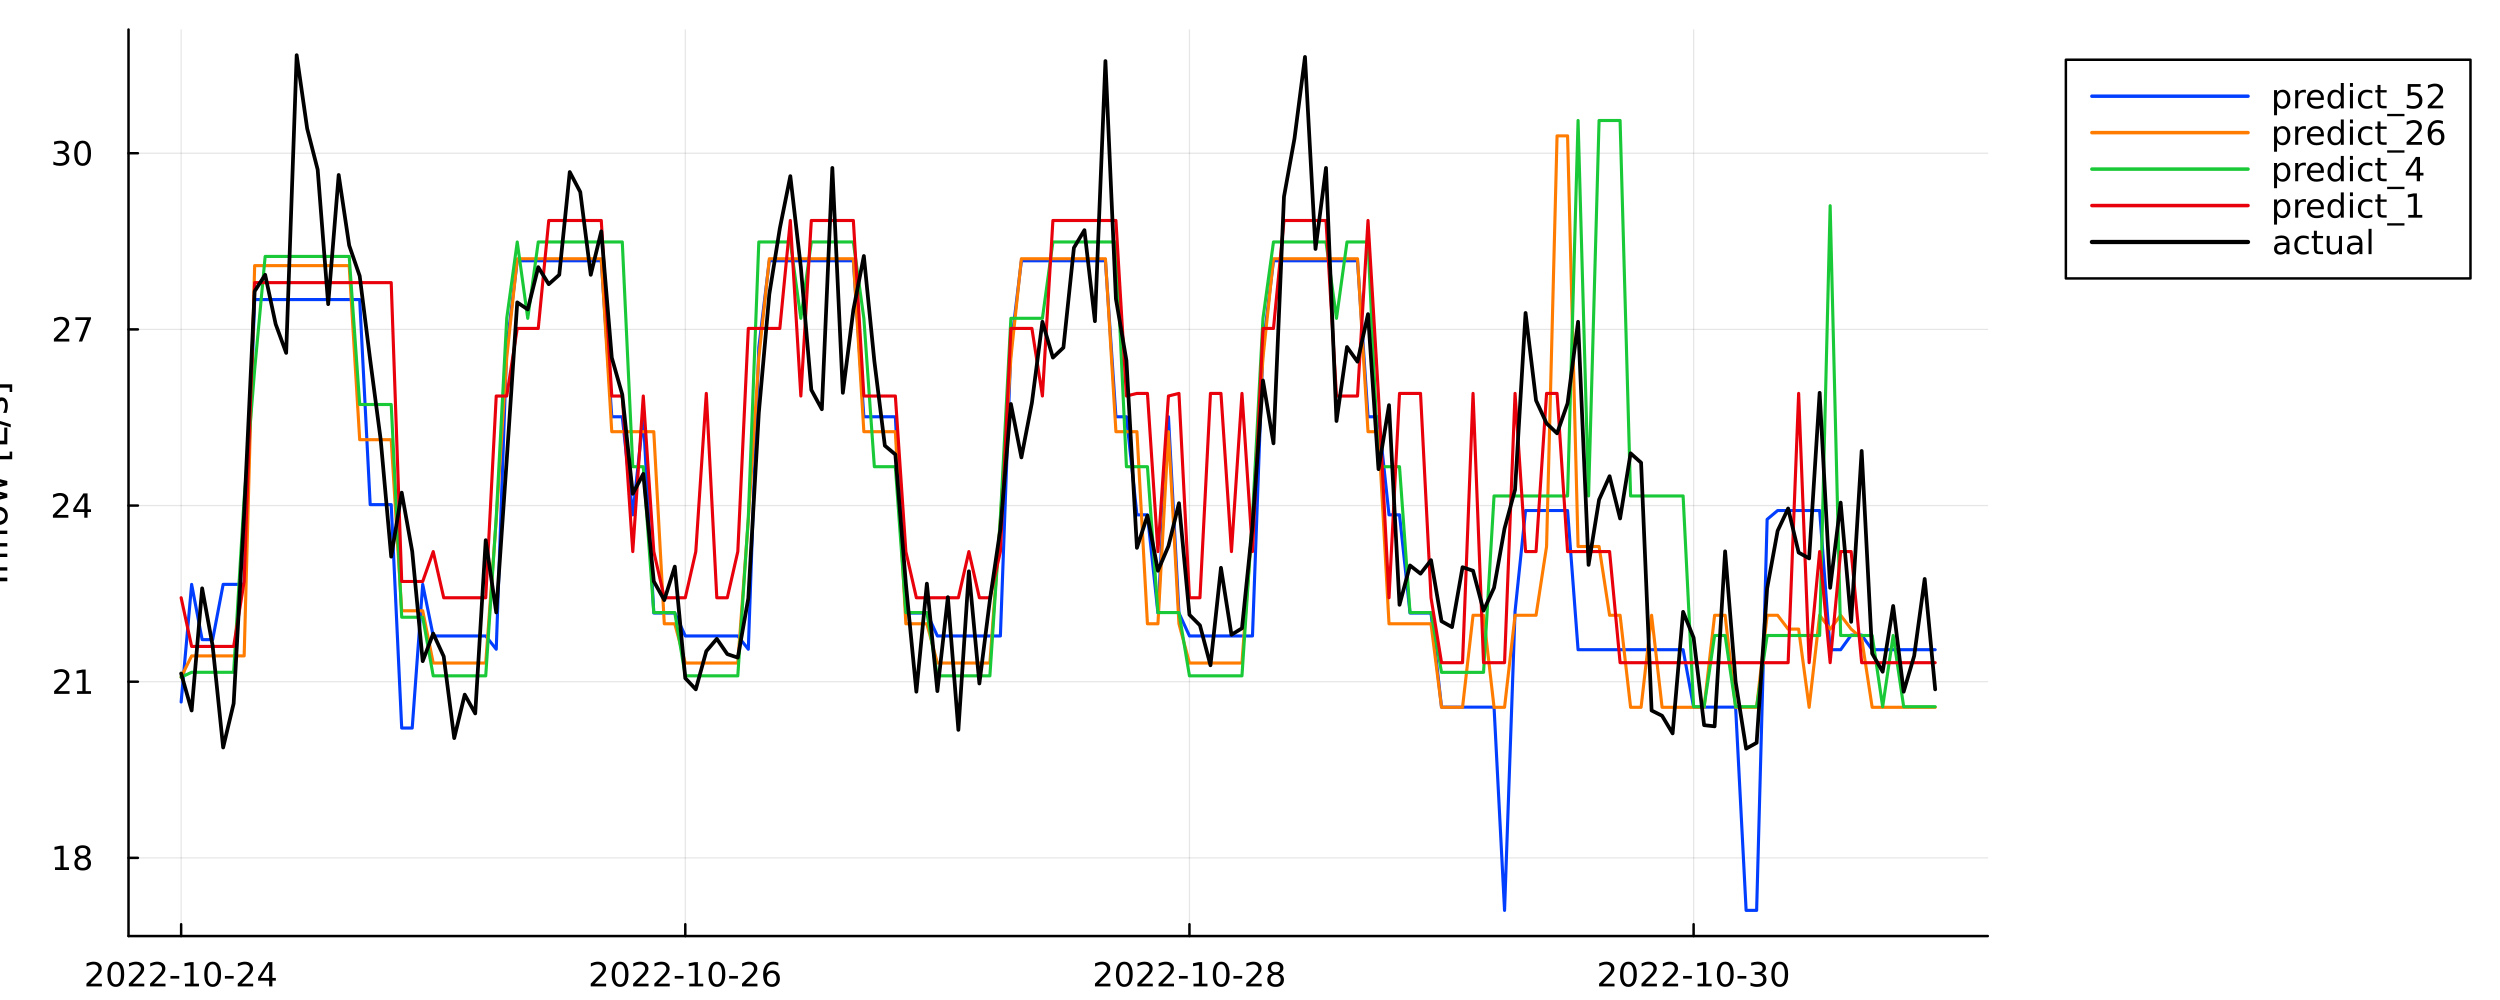 <?xml version="1.0" encoding="utf-8"?>
<svg xmlns="http://www.w3.org/2000/svg" xmlns:xlink="http://www.w3.org/1999/xlink" width="1000" height="400" viewBox="0 0 4000 1600">
<rect x="0" y="0" width="4000" height="1600" fill="#333333" stroke="none"/>
<defs>
  <clipPath id="clip510">
    <rect x="0" y="0" width="4000" height="1600"/>
  </clipPath>
</defs>
<path clip-path="url(#clip510)" d="M0 1600 L4000 1600 L4000 0 L0 0  Z" fill="#ffffff" fill-rule="evenodd" fill-opacity="1"/>
<defs>
  <clipPath id="clip511">
    <rect x="800" y="0" width="2801" height="1600"/>
  </clipPath>
</defs>
<path clip-path="url(#clip510)" d="M205.623 1497.68 L3180.48 1497.68 L3180.48 47.244 L205.623 47.244  Z" fill="#ffffff" fill-rule="evenodd" fill-opacity="1"/>
<defs>
  <clipPath id="clip512">
    <rect x="205" y="47" width="2976" height="1451"/>
  </clipPath>
</defs>
<polyline clip-path="url(#clip512)" style="stroke:#000000; stroke-linecap:round; stroke-linejoin:round; stroke-width:2; stroke-opacity:0.1; fill:none" points="289.818,1497.68 289.818,47.244 "/>
<polyline clip-path="url(#clip512)" style="stroke:#000000; stroke-linecap:round; stroke-linejoin:round; stroke-width:2; stroke-opacity:0.1; fill:none" points="1096.47,1497.68 1096.47,47.244 "/>
<polyline clip-path="url(#clip512)" style="stroke:#000000; stroke-linecap:round; stroke-linejoin:round; stroke-width:2; stroke-opacity:0.1; fill:none" points="1903.12,1497.68 1903.12,47.244 "/>
<polyline clip-path="url(#clip512)" style="stroke:#000000; stroke-linecap:round; stroke-linejoin:round; stroke-width:2; stroke-opacity:0.1; fill:none" points="2709.77,1497.68 2709.77,47.244 "/>
<polyline clip-path="url(#clip510)" style="stroke:#000000; stroke-linecap:round; stroke-linejoin:round; stroke-width:4; stroke-opacity:1; fill:none" points="205.623,1497.68 3180.48,1497.68 "/>
<polyline clip-path="url(#clip510)" style="stroke:#000000; stroke-linecap:round; stroke-linejoin:round; stroke-width:4; stroke-opacity:1; fill:none" points="289.818,1497.68 289.818,1478.78 "/>
<polyline clip-path="url(#clip510)" style="stroke:#000000; stroke-linecap:round; stroke-linejoin:round; stroke-width:4; stroke-opacity:1; fill:none" points="1096.47,1497.68 1096.47,1478.78 "/>
<polyline clip-path="url(#clip510)" style="stroke:#000000; stroke-linecap:round; stroke-linejoin:round; stroke-width:4; stroke-opacity:1; fill:none" points="1903.12,1497.68 1903.12,1478.78 "/>
<polyline clip-path="url(#clip510)" style="stroke:#000000; stroke-linecap:round; stroke-linejoin:round; stroke-width:4; stroke-opacity:1; fill:none" points="2709.77,1497.68 2709.77,1478.78 "/>
<path clip-path="url(#clip510)" d="M144.623 1573.85 L162.982 1573.85 L162.982 1578.28 L138.295 1578.28 L138.295 1573.85 Q141.29 1570.75 146.446 1565.55 Q151.628 1560.31 152.956 1558.8 Q155.482 1555.96 156.472 1554.01 Q157.488 1552.03 157.488 1550.13 Q157.488 1547.03 155.3 1545.08 Q153.139 1543.12 149.649 1543.12 Q147.175 1543.12 144.415 1543.98 Q141.68 1544.84 138.555 1546.59 L138.555 1541.27 Q141.732 1540 144.493 1539.35 Q147.253 1538.7 149.545 1538.7 Q155.586 1538.7 159.18 1541.72 Q162.774 1544.74 162.774 1549.79 Q162.774 1552.19 161.862 1554.35 Q160.977 1556.48 158.607 1559.4 Q157.956 1560.15 154.467 1563.77 Q150.977 1567.37 144.623 1573.85 Z" fill="#000000" fill-rule="nonzero" fill-opacity="1" /><path clip-path="url(#clip510)" d="M185.274 1542.86 Q181.211 1542.86 179.154 1546.87 Q177.123 1550.86 177.123 1558.88 Q177.123 1566.87 179.154 1570.88 Q181.211 1574.87 185.274 1574.87 Q189.362 1574.87 191.394 1570.88 Q193.451 1566.87 193.451 1558.88 Q193.451 1550.86 191.394 1546.87 Q189.362 1542.86 185.274 1542.86 M185.274 1538.7 Q191.81 1538.7 195.248 1543.88 Q198.711 1549.04 198.711 1558.88 Q198.711 1568.7 195.248 1573.88 Q191.81 1579.04 185.274 1579.04 Q178.737 1579.04 175.274 1573.88 Q171.836 1568.7 171.836 1558.88 Q171.836 1549.04 175.274 1543.88 Q178.737 1538.7 185.274 1538.7 Z" fill="#000000" fill-rule="nonzero" fill-opacity="1" /><path clip-path="url(#clip510)" d="M212.487 1573.85 L230.846 1573.85 L230.846 1578.28 L206.159 1578.28 L206.159 1573.85 Q209.154 1570.75 214.31 1565.55 Q219.492 1560.31 220.82 1558.8 Q223.347 1555.96 224.336 1554.01 Q225.352 1552.03 225.352 1550.13 Q225.352 1547.03 223.164 1545.08 Q221.003 1543.12 217.513 1543.12 Q215.039 1543.12 212.279 1543.98 Q209.545 1544.84 206.42 1546.59 L206.42 1541.27 Q209.597 1540 212.357 1539.35 Q215.117 1538.7 217.409 1538.7 Q223.451 1538.7 227.044 1541.72 Q230.638 1544.74 230.638 1549.79 Q230.638 1552.19 229.727 1554.35 Q228.841 1556.48 226.472 1559.4 Q225.82 1560.15 222.331 1563.77 Q218.841 1567.37 212.487 1573.85 Z" fill="#000000" fill-rule="nonzero" fill-opacity="1" /><path clip-path="url(#clip510)" d="M246.419 1573.85 L264.779 1573.85 L264.779 1578.28 L240.091 1578.28 L240.091 1573.85 Q243.086 1570.75 248.242 1565.55 Q253.424 1560.31 254.753 1558.8 Q257.279 1555.96 258.268 1554.01 Q259.284 1552.03 259.284 1550.13 Q259.284 1547.03 257.096 1545.08 Q254.935 1543.12 251.445 1543.12 Q248.971 1543.12 246.211 1543.98 Q243.477 1544.84 240.352 1546.59 L240.352 1541.27 Q243.529 1540 246.289 1539.35 Q249.05 1538.7 251.341 1538.7 Q257.383 1538.7 260.977 1541.72 Q264.57 1544.74 264.57 1549.79 Q264.57 1552.19 263.659 1554.35 Q262.773 1556.48 260.404 1559.4 Q259.753 1560.15 256.263 1563.77 Q252.773 1567.37 246.419 1573.85 Z" fill="#000000" fill-rule="nonzero" fill-opacity="1" /><path clip-path="url(#clip510)" d="M272.721 1561.54 L286.758 1561.54 L286.758 1565.81 L272.721 1565.81 L272.721 1561.54 Z" fill="#000000" fill-rule="nonzero" fill-opacity="1" /><path clip-path="url(#clip510)" d="M295.976 1573.85 L304.57 1573.85 L304.57 1544.19 L295.221 1546.07 L295.221 1541.27 L304.518 1539.4 L309.778 1539.4 L309.778 1573.85 L318.372 1573.85 L318.372 1578.28 L295.976 1578.28 L295.976 1573.85 Z" fill="#000000" fill-rule="nonzero" fill-opacity="1" /><path clip-path="url(#clip510)" d="M340.247 1542.86 Q336.184 1542.86 334.127 1546.87 Q332.096 1550.86 332.096 1558.88 Q332.096 1566.87 334.127 1570.88 Q336.184 1574.87 340.247 1574.87 Q344.335 1574.87 346.367 1570.88 Q348.424 1566.87 348.424 1558.88 Q348.424 1550.86 346.367 1546.87 Q344.335 1542.86 340.247 1542.86 M340.247 1538.7 Q346.783 1538.7 350.221 1543.88 Q353.684 1549.04 353.684 1558.88 Q353.684 1568.7 350.221 1573.88 Q346.783 1579.04 340.247 1579.04 Q333.711 1579.04 330.247 1573.88 Q326.81 1568.7 326.81 1558.88 Q326.81 1549.04 330.247 1543.88 Q333.711 1538.7 340.247 1538.7 Z" fill="#000000" fill-rule="nonzero" fill-opacity="1" /><path clip-path="url(#clip510)" d="M359.83 1561.54 L373.867 1561.54 L373.867 1565.81 L359.83 1565.81 L359.83 1561.54 Z" fill="#000000" fill-rule="nonzero" fill-opacity="1" /><path clip-path="url(#clip510)" d="M386.705 1573.85 L405.064 1573.85 L405.064 1578.28 L380.377 1578.28 L380.377 1573.85 Q383.372 1570.75 388.528 1565.55 Q393.71 1560.31 395.038 1558.8 Q397.564 1555.96 398.554 1554.01 Q399.57 1552.03 399.57 1550.13 Q399.57 1547.03 397.382 1545.08 Q395.221 1543.12 391.731 1543.12 Q389.257 1543.12 386.497 1543.98 Q383.762 1544.84 380.637 1546.59 L380.637 1541.27 Q383.814 1540 386.575 1539.35 Q389.335 1538.7 391.627 1538.7 Q397.669 1538.7 401.262 1541.72 Q404.856 1544.74 404.856 1549.79 Q404.856 1552.19 403.945 1554.35 Q403.059 1556.48 400.689 1559.4 Q400.038 1560.15 396.549 1563.77 Q393.059 1567.37 386.705 1573.85 Z" fill="#000000" fill-rule="nonzero" fill-opacity="1" /><path clip-path="url(#clip510)" d="M430.559 1543.98 L417.278 1564.74 L430.559 1564.74 L430.559 1543.98 M429.179 1539.4 L435.793 1539.4 L435.793 1564.74 L441.34 1564.74 L441.34 1569.11 L435.793 1569.11 L435.793 1578.28 L430.559 1578.28 L430.559 1569.11 L413.007 1569.11 L413.007 1564.04 L429.179 1539.4 Z" fill="#000000" fill-rule="nonzero" fill-opacity="1" /><path clip-path="url(#clip510)" d="M951.456 1573.85 L969.815 1573.85 L969.815 1578.28 L945.128 1578.28 L945.128 1573.85 Q948.123 1570.75 953.279 1565.55 Q958.461 1560.31 959.789 1558.8 Q962.315 1555.96 963.305 1554.01 Q964.32 1552.03 964.32 1550.13 Q964.32 1547.03 962.133 1545.08 Q959.971 1543.12 956.482 1543.12 Q954.008 1543.12 951.248 1543.98 Q948.513 1544.84 945.388 1546.59 L945.388 1541.27 Q948.565 1540 951.326 1539.35 Q954.086 1538.7 956.378 1538.7 Q962.419 1538.7 966.013 1541.72 Q969.607 1544.74 969.607 1549.79 Q969.607 1552.19 968.695 1554.35 Q967.81 1556.48 965.44 1559.4 Q964.789 1560.15 961.3 1563.77 Q957.81 1567.37 951.456 1573.85 Z" fill="#000000" fill-rule="nonzero" fill-opacity="1" /><path clip-path="url(#clip510)" d="M992.107 1542.86 Q988.044 1542.86 985.987 1546.87 Q983.956 1550.86 983.956 1558.88 Q983.956 1566.87 985.987 1570.88 Q988.044 1574.87 992.107 1574.87 Q996.195 1574.87 998.226 1570.88 Q1000.28 1566.87 1000.28 1558.88 Q1000.28 1550.86 998.226 1546.87 Q996.195 1542.86 992.107 1542.86 M992.107 1538.7 Q998.643 1538.7 1002.08 1543.88 Q1005.54 1549.04 1005.54 1558.88 Q1005.54 1568.7 1002.08 1573.88 Q998.643 1579.04 992.107 1579.04 Q985.57 1579.04 982.107 1573.88 Q978.669 1568.7 978.669 1558.88 Q978.669 1549.04 982.107 1543.88 Q985.57 1538.7 992.107 1538.7 Z" fill="#000000" fill-rule="nonzero" fill-opacity="1" /><path clip-path="url(#clip510)" d="M1019.32 1573.85 L1037.68 1573.85 L1037.68 1578.28 L1012.99 1578.28 L1012.99 1573.85 Q1015.99 1570.75 1021.14 1565.55 Q1026.33 1560.31 1027.65 1558.8 Q1030.18 1555.96 1031.17 1554.01 Q1032.18 1552.03 1032.18 1550.13 Q1032.18 1547.03 1030 1545.08 Q1027.84 1543.12 1024.35 1543.12 Q1021.87 1543.12 1019.11 1543.98 Q1016.38 1544.84 1013.25 1546.59 L1013.25 1541.27 Q1016.43 1540 1019.19 1539.35 Q1021.95 1538.7 1024.24 1538.7 Q1030.28 1538.7 1033.88 1541.72 Q1037.47 1544.74 1037.47 1549.79 Q1037.47 1552.19 1036.56 1554.35 Q1035.67 1556.48 1033.3 1559.4 Q1032.65 1560.15 1029.16 1563.77 Q1025.67 1567.37 1019.32 1573.85 Z" fill="#000000" fill-rule="nonzero" fill-opacity="1" /><path clip-path="url(#clip510)" d="M1053.25 1573.85 L1071.61 1573.85 L1071.61 1578.28 L1046.92 1578.28 L1046.92 1573.85 Q1049.92 1570.75 1055.08 1565.55 Q1060.26 1560.31 1061.59 1558.8 Q1064.11 1555.96 1065.1 1554.01 Q1066.12 1552.03 1066.12 1550.13 Q1066.12 1547.03 1063.93 1545.08 Q1061.77 1543.12 1058.28 1543.12 Q1055.8 1543.12 1053.04 1543.98 Q1050.31 1544.84 1047.18 1546.59 L1047.18 1541.27 Q1050.36 1540 1053.12 1539.35 Q1055.88 1538.7 1058.17 1538.7 Q1064.22 1538.7 1067.81 1541.72 Q1071.4 1544.74 1071.4 1549.79 Q1071.4 1552.19 1070.49 1554.35 Q1069.61 1556.48 1067.24 1559.4 Q1066.59 1560.15 1063.1 1563.77 Q1059.61 1567.37 1053.25 1573.85 Z" fill="#000000" fill-rule="nonzero" fill-opacity="1" /><path clip-path="url(#clip510)" d="M1079.55 1561.54 L1093.59 1561.54 L1093.59 1565.81 L1079.55 1565.81 L1079.55 1561.54 Z" fill="#000000" fill-rule="nonzero" fill-opacity="1" /><path clip-path="url(#clip510)" d="M1102.81 1573.85 L1111.4 1573.85 L1111.4 1544.19 L1102.05 1546.07 L1102.05 1541.27 L1111.35 1539.4 L1116.61 1539.4 L1116.61 1573.85 L1125.2 1573.85 L1125.2 1578.28 L1102.81 1578.28 L1102.81 1573.85 Z" fill="#000000" fill-rule="nonzero" fill-opacity="1" /><path clip-path="url(#clip510)" d="M1147.08 1542.86 Q1143.02 1542.86 1140.96 1546.87 Q1138.93 1550.86 1138.93 1558.88 Q1138.93 1566.87 1140.96 1570.88 Q1143.02 1574.87 1147.08 1574.87 Q1151.17 1574.87 1153.2 1570.88 Q1155.26 1566.87 1155.26 1558.88 Q1155.26 1550.86 1153.2 1546.87 Q1151.17 1542.86 1147.08 1542.86 M1147.08 1538.7 Q1153.62 1538.7 1157.05 1543.88 Q1160.52 1549.04 1160.52 1558.88 Q1160.52 1568.7 1157.05 1573.88 Q1153.62 1579.04 1147.08 1579.04 Q1140.54 1579.04 1137.08 1573.88 Q1133.64 1568.7 1133.64 1558.88 Q1133.64 1549.04 1137.08 1543.88 Q1140.54 1538.7 1147.08 1538.7 Z" fill="#000000" fill-rule="nonzero" fill-opacity="1" /><path clip-path="url(#clip510)" d="M1166.66 1561.54 L1180.7 1561.54 L1180.7 1565.81 L1166.66 1565.81 L1166.66 1561.54 Z" fill="#000000" fill-rule="nonzero" fill-opacity="1" /><path clip-path="url(#clip510)" d="M1193.54 1573.85 L1211.9 1573.85 L1211.9 1578.28 L1187.21 1578.28 L1187.21 1573.85 Q1190.2 1570.75 1195.36 1565.55 Q1200.54 1560.31 1201.87 1558.8 Q1204.4 1555.96 1205.39 1554.01 Q1206.4 1552.03 1206.4 1550.13 Q1206.4 1547.03 1204.21 1545.08 Q1202.05 1543.12 1198.56 1543.12 Q1196.09 1543.12 1193.33 1543.98 Q1190.6 1544.84 1187.47 1546.59 L1187.47 1541.27 Q1190.65 1540 1193.41 1539.35 Q1196.17 1538.7 1198.46 1538.7 Q1204.5 1538.7 1208.1 1541.72 Q1211.69 1544.74 1211.69 1549.79 Q1211.69 1552.19 1210.78 1554.35 Q1209.89 1556.48 1207.52 1559.4 Q1206.87 1560.15 1203.38 1563.77 Q1199.89 1567.37 1193.54 1573.85 Z" fill="#000000" fill-rule="nonzero" fill-opacity="1" /><path clip-path="url(#clip510)" d="M1234.84 1556.74 Q1231.3 1556.74 1229.21 1559.17 Q1227.16 1561.59 1227.16 1565.81 Q1227.16 1570 1229.21 1572.45 Q1231.3 1574.87 1234.84 1574.87 Q1238.38 1574.87 1240.44 1572.45 Q1242.52 1570 1242.52 1565.81 Q1242.52 1561.59 1240.44 1559.17 Q1238.38 1556.74 1234.84 1556.74 M1245.28 1540.26 L1245.28 1545.05 Q1243.3 1544.11 1241.27 1543.62 Q1239.27 1543.12 1237.29 1543.12 Q1232.08 1543.12 1229.32 1546.64 Q1226.58 1550.16 1226.19 1557.26 Q1227.73 1555 1230.05 1553.8 Q1232.37 1552.58 1235.15 1552.58 Q1241.01 1552.58 1244.4 1556.14 Q1247.81 1559.69 1247.81 1565.81 Q1247.81 1571.8 1244.27 1575.42 Q1240.73 1579.04 1234.84 1579.04 Q1228.09 1579.04 1224.53 1573.88 Q1220.96 1568.7 1220.96 1558.88 Q1220.96 1549.66 1225.33 1544.19 Q1229.71 1538.7 1237.08 1538.7 Q1239.06 1538.7 1241.06 1539.09 Q1243.09 1539.48 1245.28 1540.26 Z" fill="#000000" fill-rule="nonzero" fill-opacity="1" /><path clip-path="url(#clip510)" d="M1758.25 1573.85 L1776.61 1573.85 L1776.61 1578.28 L1751.92 1578.28 L1751.92 1573.85 Q1754.92 1570.75 1760.07 1565.55 Q1765.25 1560.31 1766.58 1558.8 Q1769.11 1555.96 1770.1 1554.01 Q1771.11 1552.03 1771.11 1550.13 Q1771.11 1547.03 1768.93 1545.08 Q1766.77 1543.12 1763.28 1543.12 Q1760.8 1543.12 1758.04 1543.98 Q1755.31 1544.84 1752.18 1546.59 L1752.18 1541.27 Q1755.36 1540 1758.12 1539.35 Q1760.88 1538.7 1763.17 1538.7 Q1769.21 1538.7 1772.81 1541.72 Q1776.4 1544.74 1776.4 1549.79 Q1776.4 1552.19 1775.49 1554.35 Q1774.6 1556.48 1772.23 1559.4 Q1771.58 1560.15 1768.09 1563.77 Q1764.6 1567.37 1758.25 1573.85 Z" fill="#000000" fill-rule="nonzero" fill-opacity="1" /><path clip-path="url(#clip510)" d="M1798.9 1542.86 Q1794.84 1542.86 1792.78 1546.87 Q1790.75 1550.86 1790.75 1558.88 Q1790.75 1566.87 1792.78 1570.88 Q1794.84 1574.87 1798.9 1574.87 Q1802.99 1574.87 1805.02 1570.88 Q1807.08 1566.87 1807.08 1558.88 Q1807.08 1550.86 1805.02 1546.87 Q1802.99 1542.86 1798.9 1542.86 M1798.9 1538.7 Q1805.44 1538.7 1808.87 1543.88 Q1812.34 1549.04 1812.34 1558.88 Q1812.34 1568.7 1808.87 1573.88 Q1805.44 1579.04 1798.9 1579.04 Q1792.36 1579.04 1788.9 1573.88 Q1785.46 1568.7 1785.46 1558.88 Q1785.46 1549.04 1788.9 1543.88 Q1792.36 1538.7 1798.9 1538.7 Z" fill="#000000" fill-rule="nonzero" fill-opacity="1" /><path clip-path="url(#clip510)" d="M1826.11 1573.85 L1844.47 1573.85 L1844.47 1578.28 L1819.79 1578.28 L1819.79 1573.85 Q1822.78 1570.75 1827.94 1565.55 Q1833.12 1560.31 1834.45 1558.8 Q1836.97 1555.96 1837.96 1554.01 Q1838.98 1552.03 1838.98 1550.13 Q1838.98 1547.03 1836.79 1545.08 Q1834.63 1543.12 1831.14 1543.12 Q1828.67 1543.12 1825.91 1543.98 Q1823.17 1544.84 1820.05 1546.59 L1820.05 1541.27 Q1823.22 1540 1825.98 1539.35 Q1828.74 1538.7 1831.04 1538.7 Q1837.08 1538.7 1840.67 1541.72 Q1844.26 1544.74 1844.26 1549.79 Q1844.26 1552.19 1843.35 1554.35 Q1842.47 1556.48 1840.1 1559.4 Q1839.45 1560.15 1835.96 1563.77 Q1832.47 1567.37 1826.11 1573.85 Z" fill="#000000" fill-rule="nonzero" fill-opacity="1" /><path clip-path="url(#clip510)" d="M1860.05 1573.85 L1878.41 1573.85 L1878.41 1578.28 L1853.72 1578.28 L1853.72 1573.85 Q1856.71 1570.75 1861.87 1565.55 Q1867.05 1560.31 1868.38 1558.8 Q1870.91 1555.96 1871.89 1554.01 Q1872.91 1552.03 1872.91 1550.13 Q1872.91 1547.03 1870.72 1545.08 Q1868.56 1543.12 1865.07 1543.12 Q1862.6 1543.12 1859.84 1543.98 Q1857.1 1544.84 1853.98 1546.59 L1853.98 1541.27 Q1857.16 1540 1859.92 1539.35 Q1862.68 1538.7 1864.97 1538.7 Q1871.01 1538.7 1874.6 1541.72 Q1878.2 1544.74 1878.2 1549.79 Q1878.2 1552.19 1877.29 1554.35 Q1876.4 1556.48 1874.03 1559.4 Q1873.38 1560.15 1869.89 1563.77 Q1866.4 1567.37 1860.05 1573.85 Z" fill="#000000" fill-rule="nonzero" fill-opacity="1" /><path clip-path="url(#clip510)" d="M1886.35 1561.54 L1900.38 1561.54 L1900.38 1565.81 L1886.35 1565.81 L1886.35 1561.54 Z" fill="#000000" fill-rule="nonzero" fill-opacity="1" /><path clip-path="url(#clip510)" d="M1909.6 1573.85 L1918.2 1573.85 L1918.2 1544.19 L1908.85 1546.07 L1908.85 1541.27 L1918.14 1539.4 L1923.41 1539.4 L1923.41 1573.85 L1932 1573.85 L1932 1578.28 L1909.6 1578.28 L1909.6 1573.85 Z" fill="#000000" fill-rule="nonzero" fill-opacity="1" /><path clip-path="url(#clip510)" d="M1953.87 1542.86 Q1949.81 1542.86 1947.75 1546.87 Q1945.72 1550.86 1945.72 1558.88 Q1945.72 1566.87 1947.75 1570.88 Q1949.81 1574.87 1953.87 1574.87 Q1957.96 1574.87 1959.99 1570.88 Q1962.05 1566.87 1962.05 1558.88 Q1962.05 1550.86 1959.99 1546.87 Q1957.96 1542.86 1953.87 1542.86 M1953.87 1538.7 Q1960.41 1538.7 1963.85 1543.88 Q1967.31 1549.04 1967.31 1558.88 Q1967.31 1568.7 1963.85 1573.88 Q1960.41 1579.04 1953.87 1579.04 Q1947.34 1579.04 1943.87 1573.88 Q1940.44 1568.7 1940.44 1558.88 Q1940.44 1549.04 1943.87 1543.88 Q1947.34 1538.7 1953.87 1538.7 Z" fill="#000000" fill-rule="nonzero" fill-opacity="1" /><path clip-path="url(#clip510)" d="M1973.46 1561.54 L1987.49 1561.54 L1987.49 1565.81 L1973.46 1565.81 L1973.46 1561.54 Z" fill="#000000" fill-rule="nonzero" fill-opacity="1" /><path clip-path="url(#clip510)" d="M2000.33 1573.85 L2018.69 1573.85 L2018.69 1578.28 L1994 1578.28 L1994 1573.85 Q1997 1570.75 2002.15 1565.55 Q2007.34 1560.31 2008.66 1558.8 Q2011.19 1555.96 2012.18 1554.01 Q2013.2 1552.03 2013.2 1550.13 Q2013.2 1547.03 2011.01 1545.08 Q2008.85 1543.12 2005.36 1543.12 Q2002.88 1543.12 2000.12 1543.98 Q1997.39 1544.84 1994.26 1546.59 L1994.26 1541.27 Q1997.44 1540 2000.2 1539.35 Q2002.96 1538.7 2005.25 1538.7 Q2011.3 1538.7 2014.89 1541.72 Q2018.48 1544.74 2018.48 1549.79 Q2018.48 1552.19 2017.57 1554.35 Q2016.69 1556.48 2014.32 1559.4 Q2013.66 1560.15 2010.18 1563.77 Q2006.69 1567.37 2000.33 1573.85 Z" fill="#000000" fill-rule="nonzero" fill-opacity="1" /><path clip-path="url(#clip510)" d="M2040.98 1559.82 Q2037.23 1559.82 2035.07 1561.82 Q2032.94 1563.83 2032.94 1567.34 Q2032.94 1570.86 2035.07 1572.86 Q2037.23 1574.87 2040.98 1574.87 Q2044.73 1574.87 2046.89 1572.86 Q2049.06 1570.83 2049.06 1567.34 Q2049.06 1563.83 2046.89 1561.82 Q2044.76 1559.82 2040.98 1559.82 M2035.72 1557.58 Q2032.34 1556.74 2030.44 1554.43 Q2028.56 1552.11 2028.56 1548.77 Q2028.56 1544.11 2031.87 1541.41 Q2035.2 1538.7 2040.98 1538.7 Q2046.79 1538.7 2050.1 1541.41 Q2053.4 1544.11 2053.4 1548.77 Q2053.4 1552.11 2051.5 1554.43 Q2049.63 1556.74 2046.27 1557.58 Q2050.07 1558.46 2052.18 1561.04 Q2054.32 1563.62 2054.32 1567.34 Q2054.32 1572.99 2050.85 1576.01 Q2047.41 1579.04 2040.98 1579.04 Q2034.55 1579.04 2031.09 1576.01 Q2027.65 1572.99 2027.65 1567.34 Q2027.65 1563.62 2029.78 1561.04 Q2031.92 1558.46 2035.72 1557.58 M2033.8 1549.27 Q2033.8 1552.29 2035.67 1553.98 Q2037.57 1555.68 2040.98 1555.68 Q2044.37 1555.68 2046.27 1553.98 Q2048.2 1552.29 2048.2 1549.27 Q2048.2 1546.25 2046.27 1544.56 Q2044.37 1542.86 2040.98 1542.86 Q2037.57 1542.86 2035.67 1544.56 Q2033.8 1546.25 2033.8 1549.27 Z" fill="#000000" fill-rule="nonzero" fill-opacity="1" /><path clip-path="url(#clip510)" d="M2564.85 1573.85 L2583.21 1573.85 L2583.21 1578.28 L2558.52 1578.28 L2558.52 1573.85 Q2561.51 1570.75 2566.67 1565.55 Q2571.85 1560.31 2573.18 1558.8 Q2575.71 1555.96 2576.7 1554.01 Q2577.71 1552.03 2577.71 1550.13 Q2577.71 1547.03 2575.53 1545.08 Q2573.36 1543.12 2569.87 1543.12 Q2567.4 1543.12 2564.64 1543.98 Q2561.91 1544.84 2558.78 1546.59 L2558.78 1541.27 Q2561.96 1540 2564.72 1539.35 Q2567.48 1538.7 2569.77 1538.7 Q2575.81 1538.7 2579.41 1541.72 Q2583 1544.74 2583 1549.79 Q2583 1552.19 2582.09 1554.35 Q2581.2 1556.48 2578.83 1559.4 Q2578.18 1560.15 2574.69 1563.77 Q2571.2 1567.37 2564.85 1573.85 Z" fill="#000000" fill-rule="nonzero" fill-opacity="1" /><path clip-path="url(#clip510)" d="M2605.5 1542.86 Q2601.44 1542.86 2599.38 1546.87 Q2597.35 1550.86 2597.35 1558.88 Q2597.35 1566.87 2599.38 1570.88 Q2601.44 1574.87 2605.5 1574.87 Q2609.59 1574.87 2611.62 1570.88 Q2613.68 1566.87 2613.68 1558.88 Q2613.68 1550.86 2611.62 1546.87 Q2609.59 1542.86 2605.5 1542.86 M2605.5 1538.7 Q2612.04 1538.7 2615.47 1543.88 Q2618.94 1549.04 2618.94 1558.88 Q2618.94 1568.7 2615.47 1573.88 Q2612.04 1579.04 2605.5 1579.04 Q2598.96 1579.04 2595.5 1573.88 Q2592.06 1568.7 2592.06 1558.88 Q2592.06 1549.04 2595.5 1543.88 Q2598.96 1538.7 2605.5 1538.7 Z" fill="#000000" fill-rule="nonzero" fill-opacity="1" /><path clip-path="url(#clip510)" d="M2632.71 1573.85 L2651.07 1573.85 L2651.07 1578.28 L2626.38 1578.28 L2626.38 1573.85 Q2629.38 1570.75 2634.54 1565.55 Q2639.72 1560.31 2641.05 1558.8 Q2643.57 1555.96 2644.56 1554.01 Q2645.58 1552.03 2645.58 1550.13 Q2645.58 1547.03 2643.39 1545.08 Q2641.23 1543.12 2637.74 1543.12 Q2635.26 1543.12 2632.5 1543.98 Q2629.77 1544.84 2626.64 1546.59 L2626.64 1541.27 Q2629.82 1540 2632.58 1539.35 Q2635.34 1538.7 2637.63 1538.7 Q2643.68 1538.7 2647.27 1541.72 Q2650.86 1544.74 2650.86 1549.79 Q2650.86 1552.19 2649.95 1554.35 Q2649.07 1556.48 2646.7 1559.4 Q2646.05 1560.15 2642.56 1563.77 Q2639.07 1567.37 2632.71 1573.85 Z" fill="#000000" fill-rule="nonzero" fill-opacity="1" /><path clip-path="url(#clip510)" d="M2666.64 1573.85 L2685 1573.85 L2685 1578.28 L2660.32 1578.28 L2660.32 1573.85 Q2663.31 1570.75 2668.47 1565.55 Q2673.65 1560.31 2674.98 1558.8 Q2677.5 1555.96 2678.49 1554.01 Q2679.51 1552.03 2679.51 1550.13 Q2679.51 1547.03 2677.32 1545.08 Q2675.16 1543.12 2671.67 1543.12 Q2669.2 1543.12 2666.44 1543.98 Q2663.7 1544.84 2660.58 1546.59 L2660.58 1541.27 Q2663.75 1540 2666.51 1539.35 Q2669.27 1538.7 2671.57 1538.7 Q2677.61 1538.7 2681.2 1541.72 Q2684.8 1544.74 2684.8 1549.79 Q2684.8 1552.19 2683.88 1554.35 Q2683 1556.48 2680.63 1559.4 Q2679.98 1560.15 2676.49 1563.77 Q2673 1567.37 2666.64 1573.85 Z" fill="#000000" fill-rule="nonzero" fill-opacity="1" /><path clip-path="url(#clip510)" d="M2692.95 1561.54 L2706.98 1561.54 L2706.98 1565.81 L2692.95 1565.81 L2692.95 1561.54 Z" fill="#000000" fill-rule="nonzero" fill-opacity="1" /><path clip-path="url(#clip510)" d="M2716.2 1573.85 L2724.8 1573.85 L2724.8 1544.19 L2715.45 1546.07 L2715.45 1541.27 L2724.74 1539.4 L2730 1539.4 L2730 1573.85 L2738.6 1573.85 L2738.6 1578.28 L2716.2 1578.28 L2716.2 1573.85 Z" fill="#000000" fill-rule="nonzero" fill-opacity="1" /><path clip-path="url(#clip510)" d="M2760.47 1542.86 Q2756.41 1542.86 2754.35 1546.87 Q2752.32 1550.86 2752.32 1558.88 Q2752.32 1566.87 2754.35 1570.88 Q2756.41 1574.87 2760.47 1574.87 Q2764.56 1574.87 2766.59 1570.88 Q2768.65 1566.87 2768.65 1558.88 Q2768.65 1550.86 2766.59 1546.87 Q2764.56 1542.86 2760.47 1542.86 M2760.47 1538.7 Q2767.01 1538.7 2770.45 1543.88 Q2773.91 1549.04 2773.91 1558.88 Q2773.91 1568.7 2770.45 1573.88 Q2767.01 1579.04 2760.47 1579.04 Q2753.94 1579.04 2750.47 1573.88 Q2747.03 1568.7 2747.03 1558.88 Q2747.03 1549.04 2750.47 1543.88 Q2753.94 1538.7 2760.47 1538.7 Z" fill="#000000" fill-rule="nonzero" fill-opacity="1" /><path clip-path="url(#clip510)" d="M2780.06 1561.54 L2794.09 1561.54 L2794.09 1565.81 L2780.06 1565.81 L2780.06 1561.54 Z" fill="#000000" fill-rule="nonzero" fill-opacity="1" /><path clip-path="url(#clip510)" d="M2818.34 1557.32 Q2822.11 1558.12 2824.22 1560.68 Q2826.36 1563.23 2826.36 1566.98 Q2826.36 1572.73 2822.4 1575.88 Q2818.44 1579.04 2811.15 1579.04 Q2808.7 1579.04 2806.1 1578.54 Q2803.52 1578.07 2800.76 1577.11 L2800.76 1572.03 Q2802.95 1573.31 2805.55 1573.96 Q2808.15 1574.61 2810.99 1574.61 Q2815.94 1574.61 2818.52 1572.65 Q2821.12 1570.7 2821.12 1566.98 Q2821.12 1563.54 2818.7 1561.61 Q2816.31 1559.66 2812.01 1559.66 L2807.48 1559.66 L2807.48 1555.34 L2812.22 1555.34 Q2816.1 1555.34 2818.15 1553.8 Q2820.21 1552.24 2820.21 1549.32 Q2820.21 1546.33 2818.08 1544.74 Q2815.97 1543.12 2812.01 1543.12 Q2809.85 1543.12 2807.37 1543.59 Q2804.9 1544.06 2801.93 1545.05 L2801.93 1540.36 Q2804.92 1539.53 2807.53 1539.11 Q2810.16 1538.7 2812.48 1538.7 Q2818.47 1538.7 2821.96 1541.43 Q2825.45 1544.14 2825.45 1548.77 Q2825.45 1552 2823.6 1554.24 Q2821.75 1556.46 2818.34 1557.32 Z" fill="#000000" fill-rule="nonzero" fill-opacity="1" /><path clip-path="url(#clip510)" d="M2847.58 1542.86 Q2843.52 1542.86 2841.46 1546.87 Q2839.43 1550.86 2839.43 1558.88 Q2839.43 1566.87 2841.46 1570.88 Q2843.52 1574.87 2847.58 1574.87 Q2851.67 1574.87 2853.7 1570.88 Q2855.76 1566.87 2855.76 1558.88 Q2855.76 1550.86 2853.7 1546.87 Q2851.67 1542.86 2847.58 1542.86 M2847.58 1538.7 Q2854.12 1538.7 2857.55 1543.88 Q2861.02 1549.04 2861.02 1558.88 Q2861.02 1568.7 2857.55 1573.88 Q2854.12 1579.04 2847.58 1579.04 Q2841.04 1579.04 2837.58 1573.88 Q2834.14 1568.7 2834.14 1558.88 Q2834.14 1549.04 2837.58 1543.88 Q2841.04 1538.7 2847.58 1538.7 Z" fill="#000000" fill-rule="nonzero" fill-opacity="1" /><polyline clip-path="url(#clip512)" style="stroke:#000000; stroke-linecap:round; stroke-linejoin:round; stroke-width:2; stroke-opacity:0.1; fill:none" points="205.623,1372.6 3180.48,1372.6 "/>
<polyline clip-path="url(#clip512)" style="stroke:#000000; stroke-linecap:round; stroke-linejoin:round; stroke-width:2; stroke-opacity:0.1; fill:none" points="205.623,1090.74 3180.48,1090.74 "/>
<polyline clip-path="url(#clip512)" style="stroke:#000000; stroke-linecap:round; stroke-linejoin:round; stroke-width:2; stroke-opacity:0.1; fill:none" points="205.623,808.893 3180.48,808.893 "/>
<polyline clip-path="url(#clip512)" style="stroke:#000000; stroke-linecap:round; stroke-linejoin:round; stroke-width:2; stroke-opacity:0.1; fill:none" points="205.623,527.042 3180.48,527.042 "/>
<polyline clip-path="url(#clip512)" style="stroke:#000000; stroke-linecap:round; stroke-linejoin:round; stroke-width:2; stroke-opacity:0.1; fill:none" points="205.623,245.191 3180.48,245.191 "/>
<polyline clip-path="url(#clip510)" style="stroke:#000000; stroke-linecap:round; stroke-linejoin:round; stroke-width:4; stroke-opacity:1; fill:none" points="205.623,1497.68 205.623,47.244 "/>
<polyline clip-path="url(#clip510)" style="stroke:#000000; stroke-linecap:round; stroke-linejoin:round; stroke-width:4; stroke-opacity:1; fill:none" points="205.623,1372.6 220.626,1372.6 "/>
<polyline clip-path="url(#clip510)" style="stroke:#000000; stroke-linecap:round; stroke-linejoin:round; stroke-width:4; stroke-opacity:1; fill:none" points="205.623,1090.74 220.626,1090.74 "/>
<polyline clip-path="url(#clip510)" style="stroke:#000000; stroke-linecap:round; stroke-linejoin:round; stroke-width:4; stroke-opacity:1; fill:none" points="205.623,808.893 220.626,808.893 "/>
<polyline clip-path="url(#clip510)" style="stroke:#000000; stroke-linecap:round; stroke-linejoin:round; stroke-width:4; stroke-opacity:1; fill:none" points="205.623,527.042 220.626,527.042 "/>
<polyline clip-path="url(#clip510)" style="stroke:#000000; stroke-linecap:round; stroke-linejoin:round; stroke-width:4; stroke-opacity:1; fill:none" points="205.623,245.191 220.626,245.191 "/>
<path clip-path="url(#clip510)" d="M88.019 1387.61 L96.613 1387.61 L96.613 1357.95 L87.264 1359.82 L87.264 1355.03 L96.561 1353.16 L101.822 1353.16 L101.822 1387.61 L110.415 1387.61 L110.415 1392.04 L88.019 1392.04 L88.019 1387.61 Z" fill="#000000" fill-rule="nonzero" fill-opacity="1" /><path clip-path="url(#clip510)" d="M132.29 1373.57 Q128.54 1373.57 126.379 1375.58 Q124.243 1377.58 124.243 1381.1 Q124.243 1384.61 126.379 1386.62 Q128.54 1388.62 132.29 1388.62 Q136.04 1388.62 138.202 1386.62 Q140.363 1384.59 140.363 1381.1 Q140.363 1377.58 138.202 1375.58 Q136.066 1373.57 132.29 1373.57 M127.03 1371.33 Q123.644 1370.5 121.743 1368.18 Q119.868 1365.86 119.868 1362.53 Q119.868 1357.87 123.176 1355.16 Q126.509 1352.45 132.29 1352.45 Q138.097 1352.45 141.405 1355.16 Q144.712 1357.87 144.712 1362.53 Q144.712 1365.86 142.811 1368.18 Q140.936 1370.5 137.577 1371.33 Q141.379 1372.22 143.488 1374.8 Q145.623 1377.37 145.623 1381.1 Q145.623 1386.75 142.16 1389.77 Q138.722 1392.79 132.29 1392.79 Q125.858 1392.79 122.394 1389.77 Q118.957 1386.75 118.957 1381.1 Q118.957 1377.37 121.092 1374.8 Q123.228 1372.22 127.03 1371.33 M125.103 1363.02 Q125.103 1366.05 126.978 1367.74 Q128.879 1369.43 132.29 1369.43 Q135.676 1369.43 137.577 1367.74 Q139.504 1366.05 139.504 1363.02 Q139.504 1360 137.577 1358.31 Q135.676 1356.62 132.29 1356.62 Q128.879 1356.62 126.978 1358.31 Q125.103 1360 125.103 1363.02 Z" fill="#000000" fill-rule="nonzero" fill-opacity="1" /><path clip-path="url(#clip510)" d="M92.915 1105.76 L111.275 1105.76 L111.275 1110.18 L86.587 1110.18 L86.587 1105.76 Q89.582 1102.66 94.738 1097.45 Q99.921 1092.22 101.249 1090.71 Q103.775 1087.87 104.764 1085.91 Q105.78 1083.93 105.78 1082.03 Q105.78 1078.93 103.592 1076.98 Q101.431 1075.03 97.941 1075.03 Q95.467 1075.03 92.707 1075.89 Q89.973 1076.75 86.848 1078.49 L86.848 1073.18 Q90.025 1071.9 92.785 1071.25 Q95.546 1070.6 97.837 1070.6 Q103.879 1070.6 107.473 1073.62 Q111.066 1076.64 111.066 1081.69 Q111.066 1084.09 110.155 1086.25 Q109.269 1088.39 106.9 1091.3 Q106.249 1092.06 102.759 1095.68 Q99.269 1099.27 92.915 1105.76 Z" fill="#000000" fill-rule="nonzero" fill-opacity="1" /><path clip-path="url(#clip510)" d="M123.228 1105.76 L131.821 1105.76 L131.821 1076.1 L122.472 1077.97 L122.472 1073.18 L131.769 1071.3 L137.03 1071.3 L137.03 1105.76 L145.623 1105.76 L145.623 1110.18 L123.228 1110.18 L123.228 1105.76 Z" fill="#000000" fill-rule="nonzero" fill-opacity="1" /><path clip-path="url(#clip510)" d="M90.988 823.906 L109.348 823.906 L109.348 828.333 L84.66 828.333 L84.66 823.906 Q87.655 820.807 92.811 815.599 Q97.993 810.365 99.322 808.854 Q101.848 806.016 102.837 804.063 Q103.853 802.083 103.853 800.182 Q103.853 797.083 101.665 795.13 Q99.504 793.177 96.014 793.177 Q93.54 793.177 90.78 794.037 Q88.046 794.896 84.921 796.641 L84.921 791.328 Q88.098 790.052 90.858 789.401 Q93.618 788.75 95.91 788.75 Q101.952 788.75 105.545 791.771 Q109.139 794.792 109.139 799.844 Q109.139 802.24 108.228 804.401 Q107.342 806.536 104.973 809.453 Q104.322 810.208 100.832 813.828 Q97.342 817.422 90.988 823.906 Z" fill="#000000" fill-rule="nonzero" fill-opacity="1" /><path clip-path="url(#clip510)" d="M134.842 794.037 L121.561 814.792 L134.842 814.792 L134.842 794.037 M133.462 789.453 L140.077 789.453 L140.077 814.792 L145.623 814.792 L145.623 819.167 L140.077 819.167 L140.077 828.333 L134.842 828.333 L134.842 819.167 L117.29 819.167 L117.29 814.088 L133.462 789.453 Z" fill="#000000" fill-rule="nonzero" fill-opacity="1" /><path clip-path="url(#clip510)" d="M92.551 542.055 L110.91 542.055 L110.91 546.482 L86.223 546.482 L86.223 542.055 Q89.217 538.956 94.374 533.748 Q99.556 528.514 100.884 527.003 Q103.41 524.165 104.4 522.212 Q105.415 520.232 105.415 518.331 Q105.415 515.232 103.228 513.279 Q101.066 511.326 97.577 511.326 Q95.103 511.326 92.342 512.186 Q89.608 513.045 86.483 514.79 L86.483 509.477 Q89.66 508.201 92.421 507.55 Q95.181 506.899 97.473 506.899 Q103.514 506.899 107.108 509.92 Q110.702 512.941 110.702 517.993 Q110.702 520.389 109.79 522.55 Q108.905 524.685 106.535 527.602 Q105.884 528.357 102.394 531.977 Q98.905 535.571 92.551 542.055 Z" fill="#000000" fill-rule="nonzero" fill-opacity="1" /><path clip-path="url(#clip510)" d="M120.624 507.602 L145.623 507.602 L145.623 509.842 L131.509 546.482 L126.014 546.482 L139.295 512.029 L120.624 512.029 L120.624 507.602 Z" fill="#000000" fill-rule="nonzero" fill-opacity="1" /><path clip-path="url(#clip510)" d="M102.941 243.668 Q106.717 244.475 108.827 247.027 Q110.962 249.579 110.962 253.329 Q110.962 259.084 107.004 262.235 Q103.045 265.386 95.754 265.386 Q93.306 265.386 90.702 264.892 Q88.124 264.423 85.363 263.459 L85.363 258.381 Q87.551 259.657 90.155 260.308 Q92.759 260.959 95.598 260.959 Q100.545 260.959 103.124 259.006 Q105.728 257.053 105.728 253.329 Q105.728 249.892 103.306 247.965 Q100.91 246.012 96.613 246.012 L92.082 246.012 L92.082 241.689 L96.822 241.689 Q100.702 241.689 102.759 240.152 Q104.816 238.59 104.816 235.673 Q104.816 232.678 102.681 231.09 Q100.572 229.475 96.613 229.475 Q94.452 229.475 91.978 229.944 Q89.504 230.413 86.535 231.402 L86.535 226.715 Q89.53 225.881 92.134 225.465 Q94.764 225.048 97.082 225.048 Q103.072 225.048 106.561 227.782 Q110.051 230.491 110.051 235.126 Q110.051 238.355 108.202 240.595 Q106.353 242.808 102.941 243.668 Z" fill="#000000" fill-rule="nonzero" fill-opacity="1" /><path clip-path="url(#clip510)" d="M132.186 229.215 Q128.123 229.215 126.066 233.225 Q124.035 237.209 124.035 245.23 Q124.035 253.225 126.066 257.235 Q128.123 261.22 132.186 261.22 Q136.274 261.22 138.306 257.235 Q140.363 253.225 140.363 245.23 Q140.363 237.209 138.306 233.225 Q136.274 229.215 132.186 229.215 M132.186 225.048 Q138.722 225.048 142.16 230.23 Q145.623 235.387 145.623 245.23 Q145.623 255.048 142.16 260.23 Q138.722 265.386 132.186 265.386 Q125.65 265.386 122.186 260.23 Q118.749 255.048 118.749 245.23 Q118.749 235.387 122.186 230.23 Q125.65 225.048 132.186 225.048 Z" fill="#000000" fill-rule="nonzero" fill-opacity="1" /><path clip-path="url(#clip510)" d="M-31.5 930.013 L-31.5 924.168 L11.7 924.168 L11.7 930.013 L-31.5 930.013 Z" fill="#000000" fill-rule="nonzero" fill-opacity="1" /><path clip-path="url(#clip510)" d="M-7.86 885.829 L11.7 885.829 L11.7 891.153 L-7.686 891.153 Q-12.287 891.153 -14.573 892.947 Q-16.859 894.741 -16.859 898.329 Q-16.859 902.641 -14.11 905.129 Q-11.361 907.618 -6.616 907.618 L11.7 907.618 L11.7 912.97 L-20.707 912.97 L-20.707 907.618 L-15.672 907.618 Q-18.595 905.708 -20.042 903.133 Q-21.488 900.528 -21.488 897.143 Q-21.488 891.559 -18.016 888.694 Q-14.573 885.829 -7.86 885.829 Z" fill="#000000" fill-rule="nonzero" fill-opacity="1" /><path clip-path="url(#clip510)" d="M-33.323 858.804 L-28.896 858.804 L-28.896 863.897 Q-28.896 866.761 -27.738 867.89 Q-26.581 868.989 -23.572 868.989 L-20.707 868.989 L-20.707 860.222 L-16.569 860.222 L-16.569 868.989 L11.7 868.989 L11.7 874.342 L-16.569 874.342 L-16.569 879.435 L-20.707 879.435 L-20.707 874.342 L-22.964 874.342 Q-28.375 874.342 -30.834 871.825 Q-33.323 869.308 -33.323 863.839 L-33.323 858.804 Z" fill="#000000" fill-rule="nonzero" fill-opacity="1" /><path clip-path="url(#clip510)" d="M-33.323 854.348 L-33.323 849.024 L11.7 849.024 L11.7 854.348 L-33.323 854.348 Z" fill="#000000" fill-rule="nonzero" fill-opacity="1" /><path clip-path="url(#clip510)" d="M-16.974 825.326 Q-16.974 829.609 -13.618 832.097 Q-10.29 834.585 -4.475 834.585 Q1.341 834.585 4.698 832.126 Q8.025 829.638 8.025 825.326 Q8.025 821.073 4.669 818.584 Q1.312 816.096 -4.475 816.096 Q-10.233 816.096 -13.589 818.584 Q-16.974 821.073 -16.974 825.326 M-21.488 825.326 Q-21.488 818.382 -16.974 814.418 Q-12.461 810.454 -4.475 810.454 Q3.483 810.454 8.025 814.418 Q12.539 818.382 12.539 825.326 Q12.539 832.3 8.025 836.264 Q3.483 840.199 -4.475 840.199 Q-12.461 840.199 -16.974 836.264 Q-21.488 832.3 -21.488 825.326 Z" fill="#000000" fill-rule="nonzero" fill-opacity="1" /><path clip-path="url(#clip510)" d="M-20.707 804.725 L-20.707 799.4 L4.582 792.745 L-20.707 786.119 L-20.707 779.84 L4.582 773.185 L-20.707 766.559 L-20.707 761.235 L11.7 769.713 L11.7 775.992 L-14.862 782.965 L11.7 789.968 L11.7 796.247 L-20.707 804.725 Z" fill="#000000" fill-rule="nonzero" fill-opacity="1" /><path clip-path="url(#clip510)" d="M-33.323 734.818 L-33.323 722.549 L-29.185 722.549 L-29.185 729.493 L15.375 729.493 L15.375 722.549 L19.513 722.549 L19.513 734.818 L-33.323 734.818 Z" fill="#000000" fill-rule="nonzero" fill-opacity="1" /><path clip-path="url(#clip510)" d="M-31.5 710.975 L-31.5 705.13 L6.781 705.13 L6.781 684.094 L11.7 684.094 L11.7 710.975 L-31.5 710.975 Z" fill="#000000" fill-rule="nonzero" fill-opacity="1" /><path clip-path="url(#clip510)" d="M-31.5 668.73 L-31.5 663.811 L17.198 678.857 L17.198 683.776 L-31.5 668.73 Z" fill="#000000" fill-rule="nonzero" fill-opacity="1" /><path clip-path="url(#clip510)" d="M-19.752 637.567 L-14.717 637.567 Q-15.875 639.824 -16.454 642.254 Q-17.032 644.685 -17.032 647.289 Q-17.032 651.253 -15.817 653.25 Q-14.602 655.217 -12.171 655.217 Q-10.319 655.217 -9.249 653.799 Q-8.207 652.382 -7.252 648.099 L-6.847 646.276 Q-5.632 640.605 -3.404 638.232 Q-1.205 635.831 2.759 635.831 Q7.273 635.831 9.906 639.419 Q12.539 642.978 12.539 649.228 Q12.539 651.832 12.018 654.667 Q11.527 657.474 10.514 660.599 L5.016 660.599 Q6.55 657.648 7.331 654.783 Q8.083 651.919 8.083 649.112 Q8.083 645.35 6.81 643.325 Q5.508 641.299 3.164 641.299 Q0.994 641.299 -0.163 642.775 Q-1.321 644.222 -2.391 649.17 L-2.825 651.022 Q-3.867 655.97 -6.008 658.169 Q-8.178 660.368 -11.94 660.368 Q-16.512 660.368 -19 657.127 Q-21.488 653.886 -21.488 647.926 Q-21.488 644.974 -21.054 642.37 Q-20.62 639.766 -19.752 637.567 Z" fill="#000000" fill-rule="nonzero" fill-opacity="1" /><path clip-path="url(#clip510)" d="M-33.323 614.911 L19.513 614.911 L19.513 627.179 L15.375 627.179 L15.375 620.264 L-29.185 620.264 L-29.185 627.179 L-33.323 627.179 L-33.323 614.911 Z" fill="#000000" fill-rule="nonzero" fill-opacity="1" /><polyline clip-path="url(#clip512)" style="stroke:#023eff; stroke-linecap:round; stroke-linejoin:round; stroke-width:5; stroke-opacity:1; fill:none" points="289.818,1123.2 306.623,935.017 323.428,1023.37 340.233,1023.37 357.038,935.017 373.844,935.017 390.649,935.017 407.454,479.298 424.259,479.298 441.065,479.298 457.87,479.298 474.675,479.298 491.48,479.298 508.285,479.298 525.091,479.298 541.896,479.298 558.701,479.298 575.506,479.298 592.311,807.382 609.117,807.382 625.922,807.382 642.727,1164.86 659.532,1164.86 676.338,935.017 693.143,1017.53 709.948,1017.53 726.753,1017.53 743.558,1017.53 760.364,1017.53 777.169,1017.53 793.974,1038.79 810.779,555.822 827.585,417.239 844.39,417.239 861.195,417.239 878,417.239 894.805,417.239 911.611,417.239 928.416,417.239 945.221,417.239 962.026,417.239 978.832,666.826 995.637,666.826 1012.44,823.744 1029.25,666.826 1046.05,980.813 1062.86,980.813 1079.66,980.813 1096.47,1017.53 1113.27,1017.53 1130.08,1017.53 1146.88,1017.53 1163.69,1017.53 1180.49,1017.53 1197.3,1038.79 1214.1,555.822 1230.91,417.239 1247.72,417.239 1264.52,417.239 1281.33,417.239 1298.13,417.239 1314.94,417.239 1331.74,417.239 1348.55,417.239 1365.35,417.239 1382.16,666.826 1398.96,666.826 1415.77,666.826 1432.57,666.826 1449.38,980.813 1466.18,980.813 1482.99,980.813 1499.79,1017.53 1516.6,1017.53 1533.4,1017.53 1550.21,1017.53 1567.01,1017.53 1583.82,1017.53 1600.62,1017.53 1617.43,555.822 1634.24,417.239 1651.04,417.239 1667.85,417.239 1684.65,417.239 1701.46,417.239 1718.26,417.239 1735.07,417.239 1751.87,417.239 1768.68,417.239 1785.48,666.826 1802.29,666.826 1819.09,823.744 1835.9,823.744 1852.7,980.813 1869.51,666.826 1886.31,980.813 1903.12,1017.53 1919.92,1017.53 1936.73,1017.53 1953.53,1017.53 1970.34,1017.53 1987.14,1017.53 2003.95,1017.53 2020.76,555.822 2037.56,417.239 2054.37,417.239 2071.17,417.239 2087.98,417.239 2104.78,417.239 2121.59,417.239 2138.39,417.239 2155.2,417.239 2172,417.239 2188.81,666.826 2205.61,666.826 2222.42,823.744 2239.22,823.744 2256.03,980.813 2272.83,980.813 2289.64,980.813 2306.44,1131.41 2323.25,1131.41 2340.05,1131.41 2356.86,1131.41 2373.66,1131.41 2390.47,1131.41 2407.28,1456.63 2424.08,978.286 2440.89,816.851 2457.69,816.851 2474.5,816.851 2491.3,816.851 2508.11,816.851 2524.91,1039.56 2541.72,1039.56 2558.52,1039.56 2575.33,1039.56 2592.13,1039.56 2608.94,1039.56 2625.74,1039.56 2642.55,1039.56 2659.35,1039.56 2676.16,1039.56 2692.96,1039.56 2709.77,1131.41 2726.57,1131.41 2743.38,1131.41 2760.18,1131.41 2776.99,1131.41 2793.8,1456.63 2810.6,1456.63 2827.41,830.972 2844.21,816.851 2861.02,816.851 2877.82,816.851 2894.63,816.851 2911.43,816.851 2928.24,1039.56 2945.04,1039.56 2961.85,1016.2 2978.65,1016.2 2995.46,1039.56 3012.26,1039.56 3029.07,1039.56 3045.87,1039.56 3062.68,1039.56 3079.48,1039.56 3096.29,1039.56 "/>
<polyline clip-path="url(#clip512)" style="stroke:#ff7c00; stroke-linecap:round; stroke-linejoin:round; stroke-width:5; stroke-opacity:1; fill:none" points="289.818,1083.34 306.623,1049.43 323.428,1049.43 340.233,1049.43 357.038,1049.43 373.844,1049.43 390.649,1049.43 407.454,424.976 424.259,424.976 441.065,424.976 457.87,424.976 474.675,424.976 491.48,424.976 508.285,424.976 525.091,424.976 541.896,424.976 558.701,424.976 575.506,703.548 592.311,703.548 609.117,703.548 625.922,703.548 642.727,977.234 659.532,977.234 676.338,977.234 693.143,1060.82 709.948,1060.82 726.753,1060.82 743.558,1060.82 760.364,1060.82 777.169,1060.82 793.974,831.754 810.779,572.367 827.585,413.972 844.39,413.972 861.195,413.972 878,413.972 894.805,413.972 911.611,413.972 928.416,413.972 945.221,413.972 962.026,413.972 978.832,690.679 995.637,690.679 1012.44,690.679 1029.25,690.679 1046.05,690.679 1062.86,998.041 1079.66,998.041 1096.47,1060.82 1113.27,1060.82 1130.08,1060.82 1146.88,1060.82 1163.69,1060.82 1180.49,1060.82 1197.3,831.754 1214.1,572.367 1230.91,413.972 1247.72,413.972 1264.52,413.972 1281.33,413.972 1298.13,413.972 1314.94,413.972 1331.74,413.972 1348.55,413.972 1365.35,413.972 1382.16,690.679 1398.96,690.679 1415.77,690.679 1432.57,690.679 1449.38,998.041 1466.18,998.041 1482.99,998.041 1499.79,1060.82 1516.6,1060.82 1533.4,1060.82 1550.21,1060.82 1567.01,1060.82 1583.82,1060.82 1600.62,831.754 1617.43,572.367 1634.24,413.972 1651.04,413.972 1667.85,413.972 1684.65,413.972 1701.46,413.972 1718.26,413.972 1735.07,413.972 1751.87,413.972 1768.68,413.972 1785.48,690.679 1802.29,690.679 1819.09,690.679 1835.9,998.041 1852.7,998.041 1869.51,690.679 1886.31,998.041 1903.12,1060.82 1919.92,1060.82 1936.73,1060.82 1953.53,1060.82 1970.34,1060.82 1987.14,1060.82 2003.95,831.754 2020.76,572.367 2037.56,413.972 2054.37,413.972 2071.17,413.972 2087.98,413.972 2104.78,413.972 2121.59,413.972 2138.39,413.972 2155.2,413.972 2172,413.972 2188.81,690.679 2205.61,690.679 2222.42,998.041 2239.22,998.041 2256.03,998.041 2272.83,998.041 2289.64,998.041 2306.44,1131.68 2323.25,1131.68 2340.05,1131.68 2356.86,984.43 2373.66,984.43 2390.47,1131.68 2407.28,1131.68 2424.08,984.43 2440.89,984.43 2457.69,984.43 2474.5,874.424 2491.3,217.382 2508.11,217.382 2524.91,874.424 2541.72,874.424 2558.52,874.424 2575.33,984.43 2592.13,984.43 2608.94,1131.68 2625.74,1131.68 2642.55,984.43 2659.35,1131.68 2676.16,1131.68 2692.96,1131.68 2709.77,1131.68 2726.57,1131.68 2743.38,984.43 2760.18,984.43 2776.99,1131.68 2793.8,1131.68 2810.6,1131.68 2827.41,984.43 2844.21,984.43 2861.02,1006.55 2877.82,1006.55 2894.63,1131.68 2911.43,984.43 2928.24,1006.55 2945.04,984.43 2961.85,1006.55 2978.65,1021.29 2995.46,1131.68 3012.26,1131.68 3029.07,1131.68 3045.87,1131.68 3062.68,1131.68 3079.48,1131.68 3096.29,1131.68 "/>
<polyline clip-path="url(#clip512)" style="stroke:#1ac938; stroke-linecap:round; stroke-linejoin:round; stroke-width:5; stroke-opacity:1; fill:none" points="289.818,1083.55 306.623,1075.64 323.428,1075.64 340.233,1075.64 357.038,1075.64 373.844,1075.64 390.649,798.028 407.454,591.441 424.259,410.272 441.065,410.272 457.87,410.272 474.675,410.272 491.48,410.272 508.285,410.272 525.091,410.272 541.896,410.272 558.701,410.272 575.506,647.181 592.311,647.181 609.117,647.181 625.922,647.181 642.727,987.533 659.532,987.533 676.338,987.533 693.143,1081.36 709.948,1081.36 726.753,1081.36 743.558,1081.36 760.364,1081.36 777.169,1081.36 793.974,828.015 810.779,509.304 827.585,387.17 844.39,509.304 861.195,387.17 878,387.17 894.805,387.17 911.611,387.17 928.416,387.17 945.221,387.17 962.026,387.17 978.832,387.17 995.637,387.17 1012.44,746.756 1029.25,746.756 1046.05,980.118 1062.86,980.118 1079.66,980.118 1096.47,1081.36 1113.27,1081.36 1130.08,1081.36 1146.88,1081.36 1163.69,1081.36 1180.49,1081.36 1197.3,828.015 1214.1,387.17 1230.91,387.17 1247.72,387.17 1264.52,387.17 1281.33,509.304 1298.13,387.17 1314.94,387.17 1331.74,387.17 1348.55,387.17 1365.35,387.17 1382.16,509.304 1398.96,746.756 1415.77,746.756 1432.57,746.756 1449.38,980.118 1466.18,980.118 1482.99,980.118 1499.79,1081.36 1516.6,1081.36 1533.4,1081.36 1550.21,1081.36 1567.01,1081.36 1583.82,1081.36 1600.62,828.015 1617.43,509.304 1634.24,509.304 1651.04,509.304 1667.85,509.304 1684.65,387.17 1701.46,387.17 1718.26,387.17 1735.07,387.17 1751.87,387.17 1768.68,387.17 1785.48,387.17 1802.29,746.756 1819.09,746.756 1835.9,746.756 1852.7,980.118 1869.51,980.118 1886.31,980.118 1903.12,1081.36 1919.92,1081.36 1936.73,1081.36 1953.53,1081.36 1970.34,1081.36 1987.14,1081.36 2003.95,828.015 2020.76,509.304 2037.56,387.17 2054.37,387.17 2071.17,387.17 2087.98,387.17 2104.78,387.17 2121.59,387.17 2138.39,509.304 2155.2,387.17 2172,387.17 2188.81,387.17 2205.61,746.756 2222.42,746.756 2239.22,746.756 2256.03,980.118 2272.83,980.118 2289.64,980.118 2306.44,1075.77 2323.25,1075.77 2340.05,1075.77 2356.86,1075.77 2373.66,1075.77 2390.47,793.509 2407.28,793.509 2424.08,793.509 2440.89,793.509 2457.69,793.509 2474.5,793.509 2491.3,793.509 2508.11,793.509 2524.91,192.767 2541.72,793.509 2558.52,192.767 2575.33,192.767 2592.13,192.767 2608.94,793.509 2625.74,793.509 2642.55,793.509 2659.35,793.509 2676.16,793.509 2692.96,793.509 2709.77,1130.73 2726.57,1130.73 2743.38,1016.8 2760.18,1016.8 2776.99,1130.73 2793.8,1130.73 2810.6,1130.73 2827.41,1016.8 2844.21,1016.8 2861.02,1016.8 2877.82,1016.8 2894.63,1016.8 2911.43,1016.8 2928.24,329.183 2945.04,1016.8 2961.85,1016.8 2978.65,1016.8 2995.46,1016.8 3012.26,1130.73 3029.07,1016.8 3045.87,1130.73 3062.68,1130.73 3079.48,1130.73 3096.29,1130.73 "/>
<polyline clip-path="url(#clip512)" style="stroke:#e8000b; stroke-linecap:round; stroke-linejoin:round; stroke-width:5; stroke-opacity:1; fill:none" points="289.818,956.395 306.623,1034.31 323.428,1034.31 340.233,1034.31 357.038,1034.31 373.844,1034.31 390.649,930.347 407.454,452.234 424.259,452.234 441.065,452.234 457.87,452.234 474.675,452.234 491.48,452.234 508.285,452.234 525.091,452.234 541.896,452.234 558.701,452.234 575.506,452.234 592.311,452.234 609.117,452.234 625.922,452.234 642.727,930.347 659.532,930.347 676.338,930.347 693.143,882.527 709.948,956.395 726.753,956.395 743.558,956.395 760.364,956.395 777.169,956.395 793.974,633.617 810.779,633.617 827.585,525.525 844.39,525.525 861.195,525.525 878,352.764 894.805,352.764 911.611,352.764 928.416,352.764 945.221,352.764 962.026,352.764 978.832,633.617 995.637,633.617 1012.44,882.527 1029.25,633.617 1046.05,882.527 1062.86,956.395 1079.66,956.395 1096.47,956.395 1113.27,882.527 1130.08,629.448 1146.88,956.395 1163.69,956.395 1180.49,882.527 1197.3,525.525 1214.1,525.525 1230.91,525.525 1247.72,525.525 1264.52,352.764 1281.33,633.617 1298.13,352.764 1314.94,352.764 1331.74,352.764 1348.55,352.764 1365.35,352.764 1382.16,633.617 1398.96,633.617 1415.77,633.617 1432.57,633.617 1449.38,882.527 1466.18,956.395 1482.99,956.395 1499.79,956.395 1516.6,956.395 1533.4,956.395 1550.21,882.527 1567.01,956.395 1583.82,956.395 1600.62,882.527 1617.43,525.525 1634.24,525.525 1651.04,525.525 1667.85,633.617 1684.65,352.764 1701.46,352.764 1718.26,352.764 1735.07,352.764 1751.87,352.764 1768.68,352.764 1785.48,352.764 1802.29,633.617 1819.09,629.448 1835.9,629.448 1852.7,882.527 1869.51,633.617 1886.31,629.448 1903.12,956.395 1919.92,956.395 1936.73,629.448 1953.53,629.448 1970.34,882.527 1987.14,629.448 2003.95,882.527 2020.76,525.525 2037.56,525.525 2054.37,352.764 2071.17,352.764 2087.98,352.764 2104.78,352.764 2121.59,352.764 2138.39,633.617 2155.2,633.617 2172,633.617 2188.81,352.764 2205.61,633.617 2222.42,956.395 2239.22,629.448 2256.03,629.448 2272.83,629.448 2289.64,956.395 2306.44,1060.28 2323.25,1060.28 2340.05,1060.28 2356.86,629.448 2373.66,1060.28 2390.47,1060.28 2407.28,1060.28 2424.08,629.448 2440.89,882.527 2457.69,882.527 2474.5,629.448 2491.3,629.448 2508.11,882.527 2524.91,882.527 2541.72,882.527 2558.52,882.527 2575.33,882.527 2592.13,1060.28 2608.94,1060.28 2625.74,1060.28 2642.55,1060.28 2659.35,1060.28 2676.16,1060.28 2692.96,1060.28 2709.77,1060.28 2726.57,1060.28 2743.38,1060.28 2760.18,1060.28 2776.99,1060.28 2793.8,1060.28 2810.6,1060.28 2827.41,1060.28 2844.21,1060.28 2861.02,1060.28 2877.82,629.448 2894.63,1060.28 2911.43,882.527 2928.24,1060.28 2945.04,882.527 2961.85,882.527 2978.65,1060.28 2995.46,1060.28 3012.26,1060.28 3029.07,1060.28 3045.87,1060.28 3062.68,1060.28 3079.48,1060.28 3096.29,1060.28 "/>
<polyline clip-path="url(#clip512)" style="stroke:#000000; stroke-linecap:round; stroke-linejoin:round; stroke-width:6; stroke-opacity:1; fill:none" points="289.818,1077.59 306.623,1136.78 323.428,941.363 340.233,1033.43 357.038,1195.97 373.844,1125.51 390.649,821.107 407.454,465.974 424.259,439.668 441.065,518.587 457.87,564.622 474.675,88.294 491.48,205.732 508.285,271.497 525.091,486.644 541.896,279.953 558.701,392.693 575.506,441.547 592.311,575.896 609.117,703.669 625.922,890.63 642.727,788.224 659.532,882.174 676.338,1057.86 693.143,1013.7 709.948,1050.35 726.753,1180.94 743.558,1111.41 760.364,1141.48 777.169,864.324 793.974,979.883 810.779,735.612 827.585,483.825 844.39,495.099 861.195,427.455 878,454.7 894.805,439.668 911.611,275.255 928.416,307.198 945.221,439.668 962.026,370.145 978.832,572.138 995.637,631.327 1012.44,790.103 1029.25,758.16 1046.05,930.089 1062.86,960.153 1079.66,906.602 1096.47,1085.11 1113.27,1102.96 1130.08,1041.89 1146.88,1022.16 1163.69,1046.59 1180.49,1052.22 1197.3,957.335 1214.1,660.452 1230.91,470.672 1247.72,365.448 1264.52,281.832 1281.33,427.455 1298.13,623.811 1314.94,654.815 1331.74,268.679 1348.55,628.509 1365.35,496.039 1382.16,409.604 1398.96,577.775 1415.77,713.064 1432.57,727.156 1449.38,933.847 1466.18,1106.72 1482.99,933.847 1499.79,1105.78 1516.6,955.456 1533.4,1167.78 1550.21,914.118 1567.01,1093.56 1583.82,960.153 1600.62,846.473 1617.43,646.359 1634.24,731.854 1651.04,644.48 1667.85,514.829 1684.65,572.138 1701.46,556.167 1718.26,396.451 1735.07,368.266 1751.87,513.889 1768.68,97.689 1785.48,478.188 1802.29,576.836 1819.09,876.537 1835.9,824.865 1852.7,913.178 1869.51,873.719 1886.31,805.135 1903.12,983.641 1919.92,1000.55 1936.73,1064.44 1953.53,908.481 1970.34,1015.58 1987.14,1005.25 2003.95,841.776 2020.76,608.779 2037.56,709.306 2054.37,314.714 2071.17,221.704 2087.98,91.113 2104.78,398.33 2121.59,268.679 2138.39,673.605 2155.2,555.227 2172,578.715 2188.81,502.615 2205.61,750.644 2222.42,648.238 2239.22,967.669 2256.03,904.723 2272.83,917.876 2289.64,896.267 2306.44,993.975 2323.25,1003.37 2340.05,907.541 2356.86,913.178 2373.66,977.064 2390.47,940.424 2407.28,845.534 2424.08,783.527 2440.89,500.736 2457.69,640.722 2474.5,677.363 2491.3,693.334 2508.11,645.42 2524.91,514.829 2541.72,903.783 2558.52,799.498 2575.33,761.918 2592.13,829.562 2608.94,725.277 2625.74,740.309 2642.55,1136.78 2659.35,1145.24 2676.16,1173.42 2692.96,978.943 2709.77,1020.28 2726.57,1160.27 2743.38,1162.15 2760.18,882.174 2776.99,1090.74 2793.8,1197.85 2810.6,1188.45 2827.41,941.363 2844.21,849.292 2861.02,813.591 2877.82,884.053 2894.63,893.449 2911.43,628.509 2928.24,940.424 2945.04,804.196 2961.85,994.915 2978.65,721.519 2995.46,1045.65 3012.26,1074.77 3029.07,969.548 3045.87,1106.72 3062.68,1049.41 3079.48,926.331 3096.29,1102.96 "/>
<path clip-path="url(#clip510)" d="M3305.39 445.512 L3952.76 445.512 L3952.76 95.592 L3305.39 95.592  Z" fill="#ffffff" fill-rule="evenodd" fill-opacity="1"/>
<polyline clip-path="url(#clip510)" style="stroke:#000000; stroke-linecap:round; stroke-linejoin:round; stroke-width:4; stroke-opacity:1; fill:none" points="3305.39,445.512 3952.76,445.512 3952.76,95.592 3305.39,95.592 3305.39,445.512 "/>
<polyline clip-path="url(#clip510)" style="stroke:#023eff; stroke-linecap:round; stroke-linejoin:round; stroke-width:5.625; stroke-opacity:1; fill:none" points="3347.02,153.912 3596.83,153.912 "/>
<path clip-path="url(#clip510)" d="M3643.28 168.977 L3643.28 184.446 L3638.47 184.446 L3638.47 144.185 L3643.28 144.185 L3643.28 148.613 Q3644.79 146.008 3647.09 144.758 Q3649.4 143.482 3652.61 143.482 Q3657.92 143.482 3661.23 147.701 Q3664.56 151.92 3664.56 158.795 Q3664.56 165.67 3661.23 169.888 Q3657.92 174.107 3652.61 174.107 Q3649.4 174.107 3647.09 172.857 Q3644.79 171.581 3643.28 168.977 M3659.59 158.795 Q3659.59 153.508 3657.4 150.514 Q3655.24 147.493 3651.43 147.493 Q3647.63 147.493 3645.45 150.514 Q3643.28 153.508 3643.28 158.795 Q3643.28 164.081 3645.45 167.102 Q3647.63 170.097 3651.43 170.097 Q3655.24 170.097 3657.4 167.102 Q3659.59 164.081 3659.59 158.795 Z" fill="#000000" fill-rule="nonzero" fill-opacity="1" /><path clip-path="url(#clip510)" d="M3689.4 148.665 Q3688.6 148.196 3687.63 147.988 Q3686.7 147.753 3685.55 147.753 Q3681.49 147.753 3679.3 150.409 Q3677.14 153.04 3677.14 157.987 L3677.14 173.352 L3672.32 173.352 L3672.32 144.185 L3677.14 144.185 L3677.14 148.717 Q3678.65 146.06 3681.07 144.784 Q3683.49 143.482 3686.96 143.482 Q3687.45 143.482 3688.05 143.56 Q3688.65 143.613 3689.38 143.743 L3689.4 148.665 Z" fill="#000000" fill-rule="nonzero" fill-opacity="1" /><path clip-path="url(#clip510)" d="M3718.21 157.571 L3718.21 159.915 L3696.17 159.915 Q3696.49 164.862 3699.14 167.467 Q3701.83 170.045 3706.59 170.045 Q3709.35 170.045 3711.93 169.368 Q3714.53 168.691 3717.09 167.336 L3717.09 171.868 Q3714.51 172.961 3711.8 173.534 Q3709.09 174.107 3706.3 174.107 Q3699.33 174.107 3695.24 170.045 Q3691.17 165.982 3691.17 159.055 Q3691.17 151.894 3695.03 147.701 Q3698.91 143.482 3705.47 143.482 Q3711.36 143.482 3714.77 147.284 Q3718.21 151.06 3718.21 157.571 M3713.41 156.165 Q3713.36 152.232 3711.2 149.889 Q3709.06 147.545 3705.52 147.545 Q3701.51 147.545 3699.09 149.81 Q3696.7 152.076 3696.33 156.191 L3713.41 156.165 Z" fill="#000000" fill-rule="nonzero" fill-opacity="1" /><path clip-path="url(#clip510)" d="M3745.26 148.613 L3745.26 132.831 L3750.05 132.831 L3750.05 173.352 L3745.26 173.352 L3745.26 168.977 Q3743.75 171.581 3741.43 172.857 Q3739.14 174.107 3735.91 174.107 Q3730.63 174.107 3727.29 169.888 Q3723.99 165.67 3723.99 158.795 Q3723.99 151.92 3727.29 147.701 Q3730.63 143.482 3735.91 143.482 Q3739.14 143.482 3741.43 144.758 Q3743.75 146.008 3745.26 148.613 M3728.93 158.795 Q3728.93 164.081 3731.1 167.102 Q3733.28 170.097 3737.09 170.097 Q3740.89 170.097 3743.08 167.102 Q3745.26 164.081 3745.26 158.795 Q3745.26 153.508 3743.08 150.514 Q3740.89 147.493 3737.09 147.493 Q3733.28 147.493 3731.1 150.514 Q3728.93 153.508 3728.93 158.795 Z" fill="#000000" fill-rule="nonzero" fill-opacity="1" /><path clip-path="url(#clip510)" d="M3759.92 144.185 L3764.72 144.185 L3764.72 173.352 L3759.92 173.352 L3759.92 144.185 M3759.92 132.831 L3764.72 132.831 L3764.72 138.899 L3759.92 138.899 L3759.92 132.831 Z" fill="#000000" fill-rule="nonzero" fill-opacity="1" /><path clip-path="url(#clip510)" d="M3795.73 145.305 L3795.73 149.784 Q3793.7 148.665 3791.64 148.118 Q3789.61 147.545 3787.53 147.545 Q3782.87 147.545 3780.29 150.514 Q3777.71 153.456 3777.71 158.795 Q3777.71 164.133 3780.29 167.102 Q3782.87 170.045 3787.53 170.045 Q3789.61 170.045 3791.64 169.498 Q3793.7 168.925 3795.73 167.805 L3795.73 172.232 Q3793.73 173.17 3791.56 173.638 Q3789.43 174.107 3787.01 174.107 Q3780.42 174.107 3776.54 169.967 Q3772.66 165.826 3772.66 158.795 Q3772.66 151.659 3776.56 147.571 Q3780.5 143.482 3787.32 143.482 Q3789.53 143.482 3791.64 143.951 Q3793.75 144.394 3795.73 145.305 Z" fill="#000000" fill-rule="nonzero" fill-opacity="1" /><path clip-path="url(#clip510)" d="M3808.8 135.904 L3808.8 144.185 L3818.67 144.185 L3818.67 147.909 L3808.8 147.909 L3808.8 163.743 Q3808.8 167.31 3809.77 168.326 Q3810.76 169.342 3813.75 169.342 L3818.67 169.342 L3818.67 173.352 L3813.75 173.352 Q3808.2 173.352 3806.1 171.295 Q3803.99 169.211 3803.99 163.743 L3803.99 147.909 L3800.47 147.909 L3800.47 144.185 L3803.99 144.185 L3803.99 135.904 L3808.8 135.904 Z" fill="#000000" fill-rule="nonzero" fill-opacity="1" /><path clip-path="url(#clip510)" d="M3847.14 182.206 L3847.14 185.93 L3819.43 185.93 L3819.43 182.206 L3847.14 182.206 Z" fill="#000000" fill-rule="nonzero" fill-opacity="1" /><path clip-path="url(#clip510)" d="M3852.37 134.472 L3873.02 134.472 L3873.02 138.899 L3857.19 138.899 L3857.19 148.43 Q3858.33 148.04 3859.48 147.857 Q3860.63 147.649 3861.77 147.649 Q3868.28 147.649 3872.08 151.217 Q3875.89 154.784 3875.89 160.878 Q3875.89 167.154 3871.98 170.644 Q3868.07 174.107 3860.97 174.107 Q3858.52 174.107 3855.97 173.69 Q3853.44 173.274 3850.73 172.441 L3850.73 167.154 Q3853.07 168.43 3855.57 169.055 Q3858.07 169.68 3860.86 169.68 Q3865.37 169.68 3868 167.31 Q3870.63 164.941 3870.63 160.878 Q3870.63 156.816 3868 154.446 Q3865.37 152.076 3860.86 152.076 Q3858.75 152.076 3856.64 152.545 Q3854.56 153.014 3852.37 154.003 L3852.37 134.472 Z" fill="#000000" fill-rule="nonzero" fill-opacity="1" /><path clip-path="url(#clip510)" d="M3890.78 168.925 L3909.14 168.925 L3909.14 173.352 L3884.45 173.352 L3884.45 168.925 Q3887.45 165.826 3892.61 160.618 Q3897.79 155.383 3899.12 153.873 Q3901.64 151.034 3902.63 149.081 Q3903.65 147.102 3903.65 145.201 Q3903.65 142.102 3901.46 140.149 Q3899.3 138.196 3895.81 138.196 Q3893.33 138.196 3890.57 139.055 Q3887.84 139.915 3884.71 141.659 L3884.71 136.347 Q3887.89 135.071 3890.65 134.42 Q3893.41 133.769 3895.7 133.769 Q3901.75 133.769 3905.34 136.79 Q3908.93 139.81 3908.93 144.863 Q3908.93 147.258 3908.02 149.42 Q3907.14 151.555 3904.77 154.472 Q3904.12 155.227 3900.63 158.847 Q3897.14 162.441 3890.78 168.925 Z" fill="#000000" fill-rule="nonzero" fill-opacity="1" /><polyline clip-path="url(#clip510)" style="stroke:#ff7c00; stroke-linecap:round; stroke-linejoin:round; stroke-width:5.625; stroke-opacity:1; fill:none" points="3347.02,212.232 3596.83,212.232 "/>
<path clip-path="url(#clip510)" d="M3643.28 227.297 L3643.28 242.766 L3638.47 242.766 L3638.47 202.505 L3643.28 202.505 L3643.28 206.933 Q3644.79 204.328 3647.09 203.078 Q3649.4 201.802 3652.61 201.802 Q3657.92 201.802 3661.23 206.021 Q3664.56 210.24 3664.56 217.115 Q3664.56 223.99 3661.23 228.208 Q3657.92 232.427 3652.61 232.427 Q3649.4 232.427 3647.09 231.177 Q3644.79 229.901 3643.28 227.297 M3659.59 217.115 Q3659.59 211.828 3657.4 208.834 Q3655.24 205.813 3651.43 205.813 Q3647.63 205.813 3645.45 208.834 Q3643.28 211.828 3643.28 217.115 Q3643.28 222.401 3645.45 225.422 Q3647.63 228.417 3651.43 228.417 Q3655.24 228.417 3657.4 225.422 Q3659.59 222.401 3659.59 217.115 Z" fill="#000000" fill-rule="nonzero" fill-opacity="1" /><path clip-path="url(#clip510)" d="M3689.4 206.985 Q3688.6 206.516 3687.63 206.308 Q3686.7 206.073 3685.55 206.073 Q3681.49 206.073 3679.3 208.729 Q3677.14 211.36 3677.14 216.307 L3677.14 231.672 L3672.32 231.672 L3672.32 202.505 L3677.14 202.505 L3677.14 207.037 Q3678.65 204.38 3681.07 203.104 Q3683.49 201.802 3686.96 201.802 Q3687.45 201.802 3688.05 201.88 Q3688.65 201.933 3689.38 202.063 L3689.4 206.985 Z" fill="#000000" fill-rule="nonzero" fill-opacity="1" /><path clip-path="url(#clip510)" d="M3718.21 215.891 L3718.21 218.235 L3696.17 218.235 Q3696.49 223.182 3699.14 225.787 Q3701.83 228.365 3706.59 228.365 Q3709.35 228.365 3711.93 227.688 Q3714.53 227.011 3717.09 225.656 L3717.09 230.188 Q3714.51 231.281 3711.8 231.854 Q3709.09 232.427 3706.3 232.427 Q3699.33 232.427 3695.24 228.365 Q3691.17 224.302 3691.17 217.375 Q3691.17 210.214 3695.03 206.021 Q3698.91 201.802 3705.47 201.802 Q3711.36 201.802 3714.77 205.604 Q3718.21 209.38 3718.21 215.891 M3713.41 214.485 Q3713.36 210.552 3711.2 208.209 Q3709.06 205.865 3705.52 205.865 Q3701.51 205.865 3699.09 208.13 Q3696.7 210.396 3696.33 214.511 L3713.41 214.485 Z" fill="#000000" fill-rule="nonzero" fill-opacity="1" /><path clip-path="url(#clip510)" d="M3745.26 206.933 L3745.26 191.151 L3750.05 191.151 L3750.05 231.672 L3745.26 231.672 L3745.26 227.297 Q3743.75 229.901 3741.43 231.177 Q3739.14 232.427 3735.91 232.427 Q3730.63 232.427 3727.29 228.208 Q3723.99 223.99 3723.99 217.115 Q3723.99 210.24 3727.29 206.021 Q3730.63 201.802 3735.91 201.802 Q3739.14 201.802 3741.43 203.078 Q3743.75 204.328 3745.26 206.933 M3728.93 217.115 Q3728.93 222.401 3731.1 225.422 Q3733.28 228.417 3737.09 228.417 Q3740.89 228.417 3743.08 225.422 Q3745.26 222.401 3745.26 217.115 Q3745.26 211.828 3743.08 208.834 Q3740.89 205.813 3737.09 205.813 Q3733.28 205.813 3731.1 208.834 Q3728.93 211.828 3728.93 217.115 Z" fill="#000000" fill-rule="nonzero" fill-opacity="1" /><path clip-path="url(#clip510)" d="M3759.92 202.505 L3764.72 202.505 L3764.72 231.672 L3759.92 231.672 L3759.92 202.505 M3759.92 191.151 L3764.72 191.151 L3764.72 197.219 L3759.92 197.219 L3759.92 191.151 Z" fill="#000000" fill-rule="nonzero" fill-opacity="1" /><path clip-path="url(#clip510)" d="M3795.73 203.625 L3795.73 208.104 Q3793.7 206.985 3791.64 206.438 Q3789.61 205.865 3787.53 205.865 Q3782.87 205.865 3780.29 208.834 Q3777.71 211.776 3777.71 217.115 Q3777.71 222.453 3780.29 225.422 Q3782.87 228.365 3787.53 228.365 Q3789.61 228.365 3791.64 227.818 Q3793.7 227.245 3795.73 226.125 L3795.73 230.552 Q3793.73 231.49 3791.56 231.958 Q3789.43 232.427 3787.01 232.427 Q3780.42 232.427 3776.54 228.287 Q3772.66 224.146 3772.66 217.115 Q3772.66 209.979 3776.56 205.891 Q3780.5 201.802 3787.32 201.802 Q3789.53 201.802 3791.64 202.271 Q3793.75 202.714 3795.73 203.625 Z" fill="#000000" fill-rule="nonzero" fill-opacity="1" /><path clip-path="url(#clip510)" d="M3808.8 194.224 L3808.8 202.505 L3818.67 202.505 L3818.67 206.229 L3808.8 206.229 L3808.8 222.063 Q3808.8 225.63 3809.77 226.646 Q3810.76 227.662 3813.75 227.662 L3818.67 227.662 L3818.67 231.672 L3813.75 231.672 Q3808.2 231.672 3806.1 229.615 Q3803.99 227.531 3803.99 222.063 L3803.99 206.229 L3800.47 206.229 L3800.47 202.505 L3803.99 202.505 L3803.99 194.224 L3808.8 194.224 Z" fill="#000000" fill-rule="nonzero" fill-opacity="1" /><path clip-path="url(#clip510)" d="M3847.14 240.526 L3847.14 244.25 L3819.43 244.25 L3819.43 240.526 L3847.14 240.526 Z" fill="#000000" fill-rule="nonzero" fill-opacity="1" /><path clip-path="url(#clip510)" d="M3856.85 227.245 L3875.21 227.245 L3875.21 231.672 L3850.52 231.672 L3850.52 227.245 Q3853.52 224.146 3858.67 218.938 Q3863.86 213.703 3865.18 212.193 Q3867.71 209.354 3868.7 207.401 Q3869.72 205.422 3869.72 203.521 Q3869.72 200.422 3867.53 198.469 Q3865.37 196.516 3861.88 196.516 Q3859.4 196.516 3856.64 197.375 Q3853.91 198.235 3850.78 199.979 L3850.78 194.667 Q3853.96 193.391 3856.72 192.74 Q3859.48 192.089 3861.77 192.089 Q3867.81 192.089 3871.41 195.11 Q3875 198.13 3875 203.183 Q3875 205.578 3874.09 207.74 Q3873.2 209.875 3870.83 212.792 Q3870.18 213.547 3866.69 217.167 Q3863.2 220.761 3856.85 227.245 Z" fill="#000000" fill-rule="nonzero" fill-opacity="1" /><path clip-path="url(#clip510)" d="M3898.15 210.136 Q3894.61 210.136 3892.53 212.557 Q3890.47 214.979 3890.47 219.198 Q3890.47 223.391 3892.53 225.839 Q3894.61 228.261 3898.15 228.261 Q3901.69 228.261 3903.75 225.839 Q3905.83 223.391 3905.83 219.198 Q3905.83 214.979 3903.75 212.557 Q3901.69 210.136 3898.15 210.136 M3908.6 193.651 L3908.6 198.443 Q3906.62 197.505 3904.58 197.011 Q3902.58 196.516 3900.6 196.516 Q3895.39 196.516 3892.63 200.031 Q3889.9 203.547 3889.51 210.656 Q3891.04 208.391 3893.36 207.193 Q3895.68 205.969 3898.46 205.969 Q3904.32 205.969 3907.71 209.537 Q3911.12 213.078 3911.12 219.198 Q3911.12 225.188 3907.58 228.807 Q3904.04 232.427 3898.15 232.427 Q3891.41 232.427 3887.84 227.271 Q3884.27 222.089 3884.27 212.271 Q3884.27 203.052 3888.65 197.584 Q3893.02 192.089 3900.39 192.089 Q3902.37 192.089 3904.38 192.479 Q3906.41 192.87 3908.6 193.651 Z" fill="#000000" fill-rule="nonzero" fill-opacity="1" /><polyline clip-path="url(#clip510)" style="stroke:#1ac938; stroke-linecap:round; stroke-linejoin:round; stroke-width:5.625; stroke-opacity:1; fill:none" points="3347.02,270.552 3596.83,270.552 "/>
<path clip-path="url(#clip510)" d="M3643.28 285.617 L3643.28 301.086 L3638.47 301.086 L3638.47 260.825 L3643.28 260.825 L3643.28 265.253 Q3644.79 262.648 3647.09 261.398 Q3649.4 260.122 3652.61 260.122 Q3657.92 260.122 3661.23 264.341 Q3664.56 268.56 3664.56 275.435 Q3664.56 282.31 3661.23 286.528 Q3657.92 290.747 3652.61 290.747 Q3649.4 290.747 3647.09 289.497 Q3644.79 288.221 3643.28 285.617 M3659.59 275.435 Q3659.59 270.148 3657.4 267.154 Q3655.24 264.133 3651.43 264.133 Q3647.63 264.133 3645.45 267.154 Q3643.28 270.148 3643.28 275.435 Q3643.28 280.721 3645.45 283.742 Q3647.63 286.737 3651.43 286.737 Q3655.24 286.737 3657.4 283.742 Q3659.59 280.721 3659.59 275.435 Z" fill="#000000" fill-rule="nonzero" fill-opacity="1" /><path clip-path="url(#clip510)" d="M3689.4 265.305 Q3688.6 264.836 3687.63 264.628 Q3686.7 264.393 3685.55 264.393 Q3681.49 264.393 3679.3 267.049 Q3677.14 269.68 3677.14 274.627 L3677.14 289.992 L3672.32 289.992 L3672.32 260.825 L3677.14 260.825 L3677.14 265.357 Q3678.65 262.7 3681.07 261.424 Q3683.49 260.122 3686.96 260.122 Q3687.45 260.122 3688.05 260.2 Q3688.65 260.253 3689.38 260.383 L3689.4 265.305 Z" fill="#000000" fill-rule="nonzero" fill-opacity="1" /><path clip-path="url(#clip510)" d="M3718.21 274.211 L3718.21 276.555 L3696.17 276.555 Q3696.49 281.502 3699.14 284.107 Q3701.83 286.685 3706.59 286.685 Q3709.35 286.685 3711.93 286.008 Q3714.53 285.331 3717.09 283.976 L3717.09 288.508 Q3714.51 289.601 3711.8 290.174 Q3709.09 290.747 3706.3 290.747 Q3699.33 290.747 3695.24 286.685 Q3691.17 282.622 3691.17 275.695 Q3691.17 268.534 3695.03 264.341 Q3698.91 260.122 3705.47 260.122 Q3711.36 260.122 3714.77 263.924 Q3718.21 267.7 3718.21 274.211 M3713.41 272.805 Q3713.36 268.872 3711.2 266.529 Q3709.06 264.185 3705.52 264.185 Q3701.51 264.185 3699.09 266.45 Q3696.7 268.716 3696.33 272.831 L3713.41 272.805 Z" fill="#000000" fill-rule="nonzero" fill-opacity="1" /><path clip-path="url(#clip510)" d="M3745.26 265.253 L3745.26 249.471 L3750.05 249.471 L3750.05 289.992 L3745.26 289.992 L3745.26 285.617 Q3743.75 288.221 3741.43 289.497 Q3739.14 290.747 3735.91 290.747 Q3730.63 290.747 3727.29 286.528 Q3723.99 282.31 3723.99 275.435 Q3723.99 268.56 3727.29 264.341 Q3730.63 260.122 3735.91 260.122 Q3739.14 260.122 3741.43 261.398 Q3743.75 262.648 3745.26 265.253 M3728.93 275.435 Q3728.93 280.721 3731.1 283.742 Q3733.28 286.737 3737.09 286.737 Q3740.89 286.737 3743.08 283.742 Q3745.26 280.721 3745.26 275.435 Q3745.26 270.148 3743.08 267.154 Q3740.89 264.133 3737.09 264.133 Q3733.28 264.133 3731.1 267.154 Q3728.93 270.148 3728.93 275.435 Z" fill="#000000" fill-rule="nonzero" fill-opacity="1" /><path clip-path="url(#clip510)" d="M3759.92 260.825 L3764.72 260.825 L3764.72 289.992 L3759.92 289.992 L3759.92 260.825 M3759.92 249.471 L3764.72 249.471 L3764.72 255.539 L3759.92 255.539 L3759.92 249.471 Z" fill="#000000" fill-rule="nonzero" fill-opacity="1" /><path clip-path="url(#clip510)" d="M3795.73 261.945 L3795.73 266.424 Q3793.7 265.305 3791.64 264.758 Q3789.61 264.185 3787.53 264.185 Q3782.87 264.185 3780.29 267.154 Q3777.71 270.096 3777.71 275.435 Q3777.71 280.773 3780.29 283.742 Q3782.87 286.685 3787.53 286.685 Q3789.61 286.685 3791.64 286.138 Q3793.7 285.565 3795.73 284.445 L3795.73 288.872 Q3793.73 289.81 3791.56 290.278 Q3789.43 290.747 3787.01 290.747 Q3780.42 290.747 3776.54 286.607 Q3772.66 282.466 3772.66 275.435 Q3772.66 268.299 3776.56 264.211 Q3780.5 260.122 3787.32 260.122 Q3789.53 260.122 3791.64 260.591 Q3793.75 261.034 3795.73 261.945 Z" fill="#000000" fill-rule="nonzero" fill-opacity="1" /><path clip-path="url(#clip510)" d="M3808.8 252.544 L3808.8 260.825 L3818.67 260.825 L3818.67 264.549 L3808.8 264.549 L3808.8 280.383 Q3808.8 283.95 3809.77 284.966 Q3810.76 285.982 3813.75 285.982 L3818.67 285.982 L3818.67 289.992 L3813.75 289.992 Q3808.2 289.992 3806.1 287.935 Q3803.99 285.851 3803.99 280.383 L3803.99 264.549 L3800.47 264.549 L3800.47 260.825 L3803.99 260.825 L3803.99 252.544 L3808.8 252.544 Z" fill="#000000" fill-rule="nonzero" fill-opacity="1" /><path clip-path="url(#clip510)" d="M3847.14 298.846 L3847.14 302.57 L3819.43 302.57 L3819.43 298.846 L3847.14 298.846 Z" fill="#000000" fill-rule="nonzero" fill-opacity="1" /><path clip-path="url(#clip510)" d="M3866.77 255.695 L3853.49 276.45 L3866.77 276.45 L3866.77 255.695 M3865.39 251.112 L3872.01 251.112 L3872.01 276.45 L3877.55 276.45 L3877.55 280.825 L3872.01 280.825 L3872.01 289.992 L3866.77 289.992 L3866.77 280.825 L3849.22 280.825 L3849.22 275.747 L3865.39 251.112 Z" fill="#000000" fill-rule="nonzero" fill-opacity="1" /><polyline clip-path="url(#clip510)" style="stroke:#e8000b; stroke-linecap:round; stroke-linejoin:round; stroke-width:5.625; stroke-opacity:1; fill:none" points="3347.02,328.872 3596.83,328.872 "/>
<path clip-path="url(#clip510)" d="M3643.28 343.937 L3643.28 359.406 L3638.47 359.406 L3638.47 319.145 L3643.28 319.145 L3643.28 323.573 Q3644.79 320.968 3647.09 319.718 Q3649.4 318.442 3652.61 318.442 Q3657.92 318.442 3661.23 322.661 Q3664.56 326.88 3664.56 333.755 Q3664.56 340.63 3661.23 344.848 Q3657.92 349.067 3652.61 349.067 Q3649.4 349.067 3647.09 347.817 Q3644.79 346.541 3643.28 343.937 M3659.59 333.755 Q3659.59 328.468 3657.4 325.474 Q3655.24 322.453 3651.43 322.453 Q3647.63 322.453 3645.45 325.474 Q3643.28 328.468 3643.28 333.755 Q3643.28 339.041 3645.45 342.062 Q3647.63 345.057 3651.43 345.057 Q3655.24 345.057 3657.4 342.062 Q3659.59 339.041 3659.59 333.755 Z" fill="#000000" fill-rule="nonzero" fill-opacity="1" /><path clip-path="url(#clip510)" d="M3689.4 323.625 Q3688.6 323.156 3687.63 322.948 Q3686.7 322.713 3685.55 322.713 Q3681.49 322.713 3679.3 325.369 Q3677.14 328 3677.14 332.947 L3677.14 348.312 L3672.32 348.312 L3672.32 319.145 L3677.14 319.145 L3677.14 323.677 Q3678.65 321.02 3681.07 319.744 Q3683.49 318.442 3686.96 318.442 Q3687.45 318.442 3688.05 318.52 Q3688.65 318.573 3689.38 318.703 L3689.4 323.625 Z" fill="#000000" fill-rule="nonzero" fill-opacity="1" /><path clip-path="url(#clip510)" d="M3718.21 332.531 L3718.21 334.875 L3696.17 334.875 Q3696.49 339.822 3699.14 342.427 Q3701.83 345.005 3706.59 345.005 Q3709.35 345.005 3711.93 344.328 Q3714.53 343.651 3717.09 342.296 L3717.09 346.828 Q3714.51 347.921 3711.8 348.494 Q3709.09 349.067 3706.3 349.067 Q3699.33 349.067 3695.24 345.005 Q3691.17 340.942 3691.17 334.015 Q3691.17 326.854 3695.03 322.661 Q3698.91 318.442 3705.47 318.442 Q3711.36 318.442 3714.77 322.244 Q3718.21 326.02 3718.21 332.531 M3713.41 331.125 Q3713.36 327.192 3711.2 324.849 Q3709.06 322.505 3705.52 322.505 Q3701.51 322.505 3699.09 324.77 Q3696.7 327.036 3696.33 331.151 L3713.41 331.125 Z" fill="#000000" fill-rule="nonzero" fill-opacity="1" /><path clip-path="url(#clip510)" d="M3745.26 323.573 L3745.26 307.791 L3750.05 307.791 L3750.05 348.312 L3745.26 348.312 L3745.26 343.937 Q3743.75 346.541 3741.43 347.817 Q3739.14 349.067 3735.91 349.067 Q3730.63 349.067 3727.29 344.848 Q3723.99 340.63 3723.99 333.755 Q3723.99 326.88 3727.29 322.661 Q3730.63 318.442 3735.91 318.442 Q3739.14 318.442 3741.43 319.718 Q3743.75 320.968 3745.26 323.573 M3728.93 333.755 Q3728.93 339.041 3731.1 342.062 Q3733.28 345.057 3737.09 345.057 Q3740.89 345.057 3743.08 342.062 Q3745.26 339.041 3745.26 333.755 Q3745.26 328.468 3743.08 325.474 Q3740.89 322.453 3737.09 322.453 Q3733.28 322.453 3731.1 325.474 Q3728.93 328.468 3728.93 333.755 Z" fill="#000000" fill-rule="nonzero" fill-opacity="1" /><path clip-path="url(#clip510)" d="M3759.92 319.145 L3764.72 319.145 L3764.72 348.312 L3759.92 348.312 L3759.92 319.145 M3759.92 307.791 L3764.72 307.791 L3764.72 313.859 L3759.92 313.859 L3759.92 307.791 Z" fill="#000000" fill-rule="nonzero" fill-opacity="1" /><path clip-path="url(#clip510)" d="M3795.73 320.265 L3795.73 324.744 Q3793.7 323.625 3791.64 323.078 Q3789.61 322.505 3787.53 322.505 Q3782.87 322.505 3780.29 325.474 Q3777.71 328.416 3777.71 333.755 Q3777.71 339.093 3780.29 342.062 Q3782.87 345.005 3787.53 345.005 Q3789.61 345.005 3791.64 344.458 Q3793.7 343.885 3795.73 342.765 L3795.73 347.192 Q3793.73 348.13 3791.56 348.598 Q3789.43 349.067 3787.01 349.067 Q3780.42 349.067 3776.54 344.927 Q3772.66 340.786 3772.66 333.755 Q3772.66 326.619 3776.56 322.531 Q3780.5 318.442 3787.32 318.442 Q3789.53 318.442 3791.64 318.911 Q3793.75 319.354 3795.73 320.265 Z" fill="#000000" fill-rule="nonzero" fill-opacity="1" /><path clip-path="url(#clip510)" d="M3808.8 310.864 L3808.8 319.145 L3818.67 319.145 L3818.67 322.869 L3808.8 322.869 L3808.8 338.703 Q3808.8 342.27 3809.77 343.286 Q3810.76 344.302 3813.75 344.302 L3818.67 344.302 L3818.67 348.312 L3813.75 348.312 Q3808.2 348.312 3806.1 346.255 Q3803.99 344.171 3803.99 338.703 L3803.99 322.869 L3800.47 322.869 L3800.47 319.145 L3803.99 319.145 L3803.99 310.864 L3808.8 310.864 Z" fill="#000000" fill-rule="nonzero" fill-opacity="1" /><path clip-path="url(#clip510)" d="M3847.14 357.166 L3847.14 360.89 L3819.43 360.89 L3819.43 357.166 L3847.14 357.166 Z" fill="#000000" fill-rule="nonzero" fill-opacity="1" /><path clip-path="url(#clip510)" d="M3853.23 343.885 L3861.82 343.885 L3861.82 314.224 L3852.48 316.099 L3852.48 311.307 L3861.77 309.432 L3867.03 309.432 L3867.03 343.885 L3875.63 343.885 L3875.63 348.312 L3853.23 348.312 L3853.23 343.885 Z" fill="#000000" fill-rule="nonzero" fill-opacity="1" /><polyline clip-path="url(#clip510)" style="stroke:#000000; stroke-linecap:round; stroke-linejoin:round; stroke-width:6.75; stroke-opacity:1; fill:none" points="3347.02,387.192 3596.83,387.192 "/>
<path clip-path="url(#clip510)" d="M3653.54 391.971 Q3647.74 391.971 3645.5 393.299 Q3643.26 394.627 3643.26 397.83 Q3643.26 400.382 3644.92 401.892 Q3646.62 403.377 3649.51 403.377 Q3653.49 403.377 3655.89 400.564 Q3658.31 397.726 3658.31 393.038 L3658.31 391.971 L3653.54 391.971 M3663.1 389.991 L3663.1 406.632 L3658.31 406.632 L3658.31 402.205 Q3656.67 404.861 3654.22 406.137 Q3651.77 407.387 3648.23 407.387 Q3643.75 407.387 3641.1 404.887 Q3638.47 402.361 3638.47 398.142 Q3638.47 393.221 3641.75 390.721 Q3645.05 388.221 3651.59 388.221 L3658.31 388.221 L3658.31 387.752 Q3658.31 384.445 3656.12 382.648 Q3653.96 380.825 3650.03 380.825 Q3647.53 380.825 3645.16 381.424 Q3642.79 382.023 3640.6 383.221 L3640.6 378.794 Q3643.23 377.778 3645.71 377.283 Q3648.18 376.762 3650.52 376.762 Q3656.85 376.762 3659.98 380.044 Q3663.1 383.325 3663.1 389.991 Z" fill="#000000" fill-rule="nonzero" fill-opacity="1" /><path clip-path="url(#clip510)" d="M3693.96 378.585 L3693.96 383.064 Q3691.93 381.945 3689.87 381.398 Q3687.84 380.825 3685.76 380.825 Q3681.1 380.825 3678.52 383.794 Q3675.94 386.736 3675.94 392.075 Q3675.94 397.413 3678.52 400.382 Q3681.1 403.325 3685.76 403.325 Q3687.84 403.325 3689.87 402.778 Q3691.93 402.205 3693.96 401.085 L3693.96 405.512 Q3691.96 406.45 3689.79 406.918 Q3687.66 407.387 3685.24 407.387 Q3678.65 407.387 3674.77 403.247 Q3670.89 399.106 3670.89 392.075 Q3670.89 384.939 3674.79 380.851 Q3678.73 376.762 3685.55 376.762 Q3687.76 376.762 3689.87 377.231 Q3691.98 377.674 3693.96 378.585 Z" fill="#000000" fill-rule="nonzero" fill-opacity="1" /><path clip-path="url(#clip510)" d="M3707.03 369.184 L3707.03 377.465 L3716.9 377.465 L3716.9 381.189 L3707.03 381.189 L3707.03 397.023 Q3707.03 400.59 3708 401.606 Q3708.99 402.622 3711.98 402.622 L3716.9 402.622 L3716.9 406.632 L3711.98 406.632 Q3706.43 406.632 3704.33 404.575 Q3702.22 402.491 3702.22 397.023 L3702.22 381.189 L3698.7 381.189 L3698.7 377.465 L3702.22 377.465 L3702.22 369.184 L3707.03 369.184 Z" fill="#000000" fill-rule="nonzero" fill-opacity="1" /><path clip-path="url(#clip510)" d="M3722.71 395.122 L3722.71 377.465 L3727.5 377.465 L3727.5 394.939 Q3727.5 399.08 3729.12 401.163 Q3730.73 403.221 3733.96 403.221 Q3737.84 403.221 3740.08 400.747 Q3742.35 398.273 3742.35 394.002 L3742.35 377.465 L3747.14 377.465 L3747.14 406.632 L3742.35 406.632 L3742.35 402.153 Q3740.6 404.809 3738.28 406.111 Q3735.99 407.387 3732.94 407.387 Q3727.92 407.387 3725.31 404.262 Q3722.71 401.137 3722.71 395.122 M3734.77 376.762 L3734.77 376.762 Z" fill="#000000" fill-rule="nonzero" fill-opacity="1" /><path clip-path="url(#clip510)" d="M3770.26 391.971 Q3764.46 391.971 3762.22 393.299 Q3759.98 394.627 3759.98 397.83 Q3759.98 400.382 3761.64 401.892 Q3763.34 403.377 3766.23 403.377 Q3770.21 403.377 3772.61 400.564 Q3775.03 397.726 3775.03 393.038 L3775.03 391.971 L3770.26 391.971 M3779.82 389.991 L3779.82 406.632 L3775.03 406.632 L3775.03 402.205 Q3773.39 404.861 3770.94 406.137 Q3768.49 407.387 3764.95 407.387 Q3760.47 407.387 3757.81 404.887 Q3755.18 402.361 3755.18 398.142 Q3755.18 393.221 3758.47 390.721 Q3761.77 388.221 3768.31 388.221 L3775.03 388.221 L3775.03 387.752 Q3775.03 384.445 3772.84 382.648 Q3770.68 380.825 3766.75 380.825 Q3764.25 380.825 3761.88 381.424 Q3759.51 382.023 3757.32 383.221 L3757.32 378.794 Q3759.95 377.778 3762.42 377.283 Q3764.9 376.762 3767.24 376.762 Q3773.57 376.762 3776.69 380.044 Q3779.82 383.325 3779.82 389.991 Z" fill="#000000" fill-rule="nonzero" fill-opacity="1" /><path clip-path="url(#clip510)" d="M3789.69 366.111 L3794.48 366.111 L3794.48 406.632 L3789.69 406.632 L3789.69 366.111 Z" fill="#000000" fill-rule="nonzero" fill-opacity="1" /></svg>
